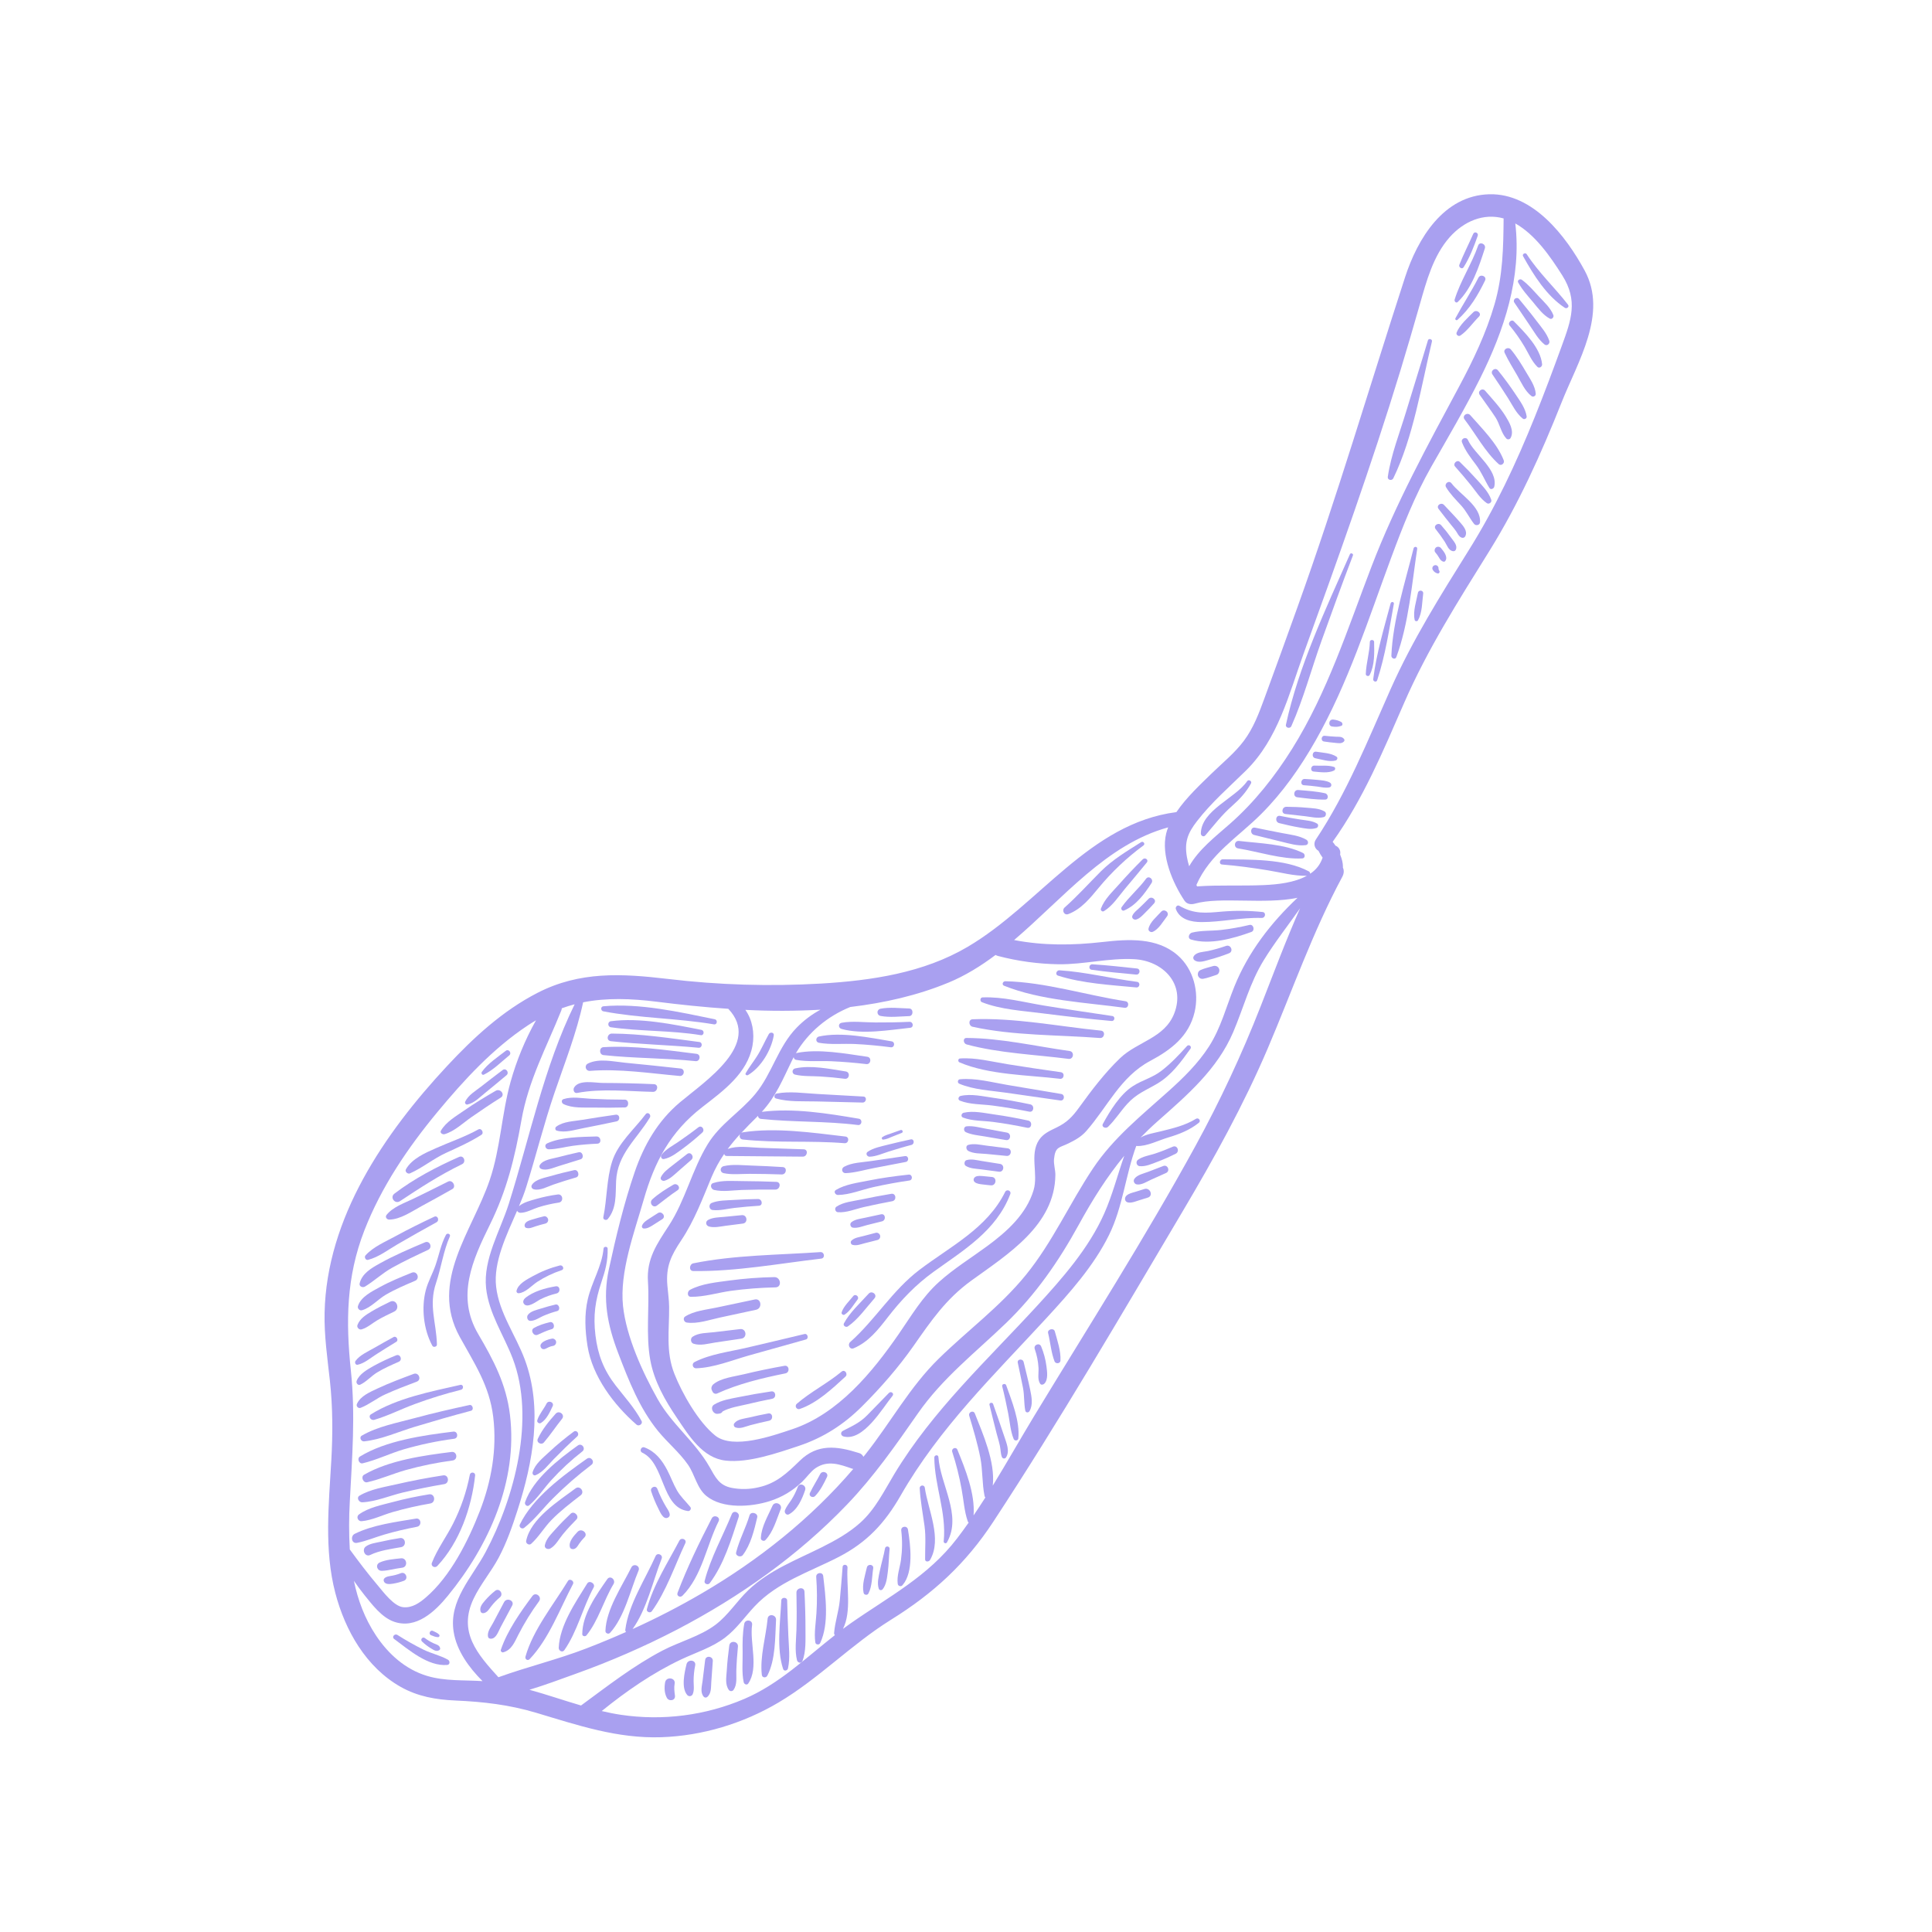 <svg xmlns="http://www.w3.org/2000/svg" xmlns:xlink="http://www.w3.org/1999/xlink" width="400" zoomAndPan="magnify" viewBox="0 0 300 300" height="400" preserveAspectRatio="xMidYMid meet" version="1.0"><defs><clipPath id="d4180160aa"><path d="M 50.25 30 L 248 30 L 248 270 L 50.25 270 Z M 50.25 30 " clip-rule="nonzero"/></clipPath></defs><g clip-path="url(#d4180160aa)"><path fill="#a9a0f0" d="M 231.262 85.566 C 235.789 78.281 239.316 70.457 242.48 62.492 C 245 56.141 249.699 48.703 246.07 42.016 C 243.156 36.652 238.051 29.996 231.266 30.164 C 224.16 30.344 220.125 37.051 218.176 43.051 C 212.625 60.141 207.566 77.328 201.48 94.254 C 199.781 98.984 198.078 103.719 196.34 108.434 C 195.492 110.746 194.637 113.039 193.152 115.027 C 191.734 116.926 189.852 118.438 188.164 120.082 C 186.477 121.727 184.215 123.824 182.668 126.105 C 169.152 127.852 161.41 140.465 150.238 147.035 C 143.371 151.078 135.328 152.258 127.496 152.727 C 119.543 153.191 111.613 152.953 103.699 152.008 C 96.574 151.168 90.039 150.789 83.473 154.164 C 78.051 156.949 73.527 161.117 69.41 165.543 C 59.684 175.992 50.715 189.078 50.402 203.859 C 50.328 207.402 50.84 210.891 51.227 214.402 C 51.676 218.508 51.68 222.582 51.449 226.703 C 51.062 233.555 50.309 240.613 52.066 247.348 C 53.586 253.172 56.844 258.906 62.223 261.941 C 64.867 263.434 67.688 263.922 70.699 264.055 C 75.055 264.246 79.059 264.707 83.262 265.961 C 89.719 267.895 95.867 269.988 102.707 269.754 C 109.086 269.535 115.391 267.617 120.879 264.371 C 127.109 260.684 132.191 255.348 138.367 251.504 C 144.953 247.41 149.961 242.809 154.234 236.301 C 164.551 220.586 174.102 204.191 183.688 188.02 C 188.516 179.875 193.105 171.574 196.828 162.859 C 200.641 153.922 203.816 144.73 208.43 136.152 C 208.719 135.609 208.711 135.113 208.52 134.703 C 208.52 134.66 208.527 134.617 208.531 134.574 C 208.539 134.035 208.367 133.359 208.094 132.691 C 208.094 132.652 208.105 132.617 208.109 132.578 C 208.148 132.309 208.098 132.055 207.961 131.816 C 207.82 131.578 207.625 131.41 207.367 131.309 C 207.234 131.102 207.09 130.906 206.934 130.719 C 211.664 124.094 214.754 116.668 218 109.223 C 221.68 100.777 226.418 93.359 231.262 85.566 Z M 185.855 127.527 C 188.105 124.609 190.852 122.23 193.465 119.66 C 198.449 114.758 200.117 107.875 202.43 101.477 C 207.699 86.91 212.949 72.312 217.473 57.484 C 218.508 54.086 219.496 50.676 220.473 47.258 C 221.504 43.645 222.547 39.727 225.094 36.844 C 227.285 34.371 230.363 33.047 233.48 33.918 C 233.438 38.465 233.371 42.754 232.066 47.262 C 230.777 51.707 228.773 55.91 226.594 59.977 C 221.645 69.207 216.73 78.18 212.965 87.984 C 209.285 97.574 206.129 107.5 200.645 116.266 C 197.965 120.551 194.793 124.566 190.992 127.914 C 188.633 129.992 186.168 131.875 184.652 134.512 C 184.508 134.047 184.391 133.57 184.305 133.09 C 183.883 130.711 184.465 129.332 185.855 127.527 Z M 147.23 152.602 C 149.867 151.512 152.289 150.012 154.59 148.285 C 154.711 148.359 154.844 148.41 154.98 148.445 C 158.066 149.254 161.199 149.68 164.387 149.73 C 168.309 149.773 172.203 148.73 176.102 148.941 C 180.559 149.176 184.125 152.754 182.34 157.355 C 180.84 161.219 176.625 161.719 173.914 164.324 C 171.52 166.629 169.516 169.277 167.574 171.957 C 166.516 173.422 165.68 174.293 164.055 175.082 C 163.023 175.586 162.012 176.012 161.348 177 C 159.836 179.266 161.254 182.277 160.496 184.801 C 159.379 188.539 156.336 191.258 153.293 193.496 C 150.793 195.336 148.133 196.969 145.82 199.051 C 143.219 201.387 141.543 204.273 139.578 207.117 C 135.426 213.125 130.148 219.543 123.027 221.926 C 120.008 222.934 113.84 225.133 111.066 222.918 C 108.441 220.816 105.918 216.371 104.715 213.316 C 103.348 209.848 103.941 206.531 103.902 202.926 C 103.891 201.793 103.715 200.695 103.625 199.57 C 103.387 196.66 104.184 194.992 105.789 192.586 C 107.852 189.492 109.078 186.152 110.504 182.746 C 111.035 181.488 111.684 180.301 112.457 179.176 C 112.5 179.398 112.637 179.504 112.863 179.5 C 116.785 179.555 120.723 179.551 124.652 179.602 C 125.375 179.609 125.551 178.492 124.805 178.465 C 122.527 178.387 120.254 178.301 117.977 178.23 C 116.371 178.18 114.523 177.84 112.992 178.418 C 113.605 177.602 114.258 176.82 114.953 176.074 C 114.75 176.387 114.855 176.887 115.324 176.941 C 120.527 177.512 125.895 177.082 131.137 177.516 C 131.801 177.57 131.949 176.559 131.277 176.48 C 126.176 175.883 120.445 175.039 115.328 175.828 C 115.234 175.844 115.152 175.883 115.078 175.945 C 115.898 175.062 116.773 174.188 117.703 173.266 C 117.707 173.391 117.75 173.5 117.836 173.59 C 117.922 173.684 118.027 173.73 118.152 173.742 C 123.152 174.273 128.199 174.059 133.215 174.691 C 133.848 174.773 133.977 173.812 133.348 173.711 C 128.539 172.895 123.172 172.02 118.289 172.648 C 120.484 170.27 121.535 167.637 122.961 164.707 C 123.051 164.52 123.148 164.336 123.242 164.152 C 123.277 164.41 123.426 164.555 123.68 164.586 C 125.445 164.895 127.305 164.707 129.098 164.789 C 130.891 164.867 132.715 165.023 134.516 165.23 C 135.246 165.312 135.398 164.199 134.668 164.094 C 131.254 163.609 127.102 162.812 123.684 163.512 C 123.648 163.523 123.613 163.539 123.578 163.555 C 125.5 160.289 128.5 157.797 132.027 156.367 C 137.312 155.738 142.461 154.57 147.23 152.598 Z M 127.406 156.785 C 126.039 157.52 124.816 158.441 123.73 159.551 C 120.789 162.555 119.91 166.703 117.277 169.879 C 114.941 172.695 111.832 174.492 109.883 177.684 C 107.43 181.707 106.418 186.395 103.836 190.352 C 101.992 193.18 100.387 195.469 100.613 198.984 C 100.867 202.957 100.262 207.25 100.973 211.18 C 101.57 214.473 103.246 217.418 105.102 220.156 C 106.953 222.898 109.078 226.414 112.699 226.805 C 116.246 227.188 120.719 225.621 124.066 224.508 C 127.84 223.246 131.008 221.211 133.824 218.41 C 136.734 215.516 139.535 212.305 141.887 208.945 C 144.625 205.039 146.879 201.719 150.82 198.859 C 156.438 194.785 163.801 190.277 163.879 182.426 C 163.879 181.652 163.594 180.754 163.664 180.008 C 163.859 178.008 164.48 178.25 165.906 177.547 C 166.957 177.031 167.891 176.52 168.68 175.625 C 171.984 171.863 173.984 167.203 178.598 164.742 C 181.816 163.023 184.605 160.938 185.496 157.164 C 186.234 154.035 185.324 150.465 182.855 148.324 C 179.645 145.535 175.195 145.824 171.25 146.27 C 166.531 146.805 162.055 146.852 157.469 145.969 C 165.145 139.43 171.82 131.102 181.391 128.473 C 181.27 128.777 181.168 129.086 181.09 129.402 C 180.246 132.789 182.09 137.121 183.938 139.871 C 184.301 140.41 184.969 140.484 185.535 140.32 C 189.422 139.199 196.32 140.477 201.477 139.41 C 197.316 143.332 193.836 147.832 191.672 153.188 C 190.41 156.32 189.582 159.609 187.738 162.484 C 186.039 165.133 183.762 167.363 181.434 169.449 C 177.246 173.211 172.891 176.688 169.73 181.414 C 166.086 186.863 163.457 192.852 159.301 197.969 C 155.309 202.879 150.262 206.574 145.77 210.969 C 141.277 215.363 138.309 220.867 134.449 225.746 C 134.324 225.902 134.195 226.055 134.07 226.211 C 133.926 225.906 133.695 225.711 133.371 225.621 C 129.938 224.531 126.926 224.145 124.176 226.836 C 122.215 228.742 120.555 230.336 117.797 230.945 C 116.41 231.27 115.02 231.301 113.621 231.035 C 111.66 230.652 111.09 229.395 110.176 227.785 C 107.965 223.883 104.316 221.168 102.113 217.242 C 99.773 213.082 97.254 207.574 96.742 202.801 C 96.184 197.496 98.508 191.34 99.949 186.301 C 101.645 180.371 104.09 175.762 109.023 171.93 C 112.27 169.406 116.062 166.703 116.848 162.363 C 117.199 160.422 116.832 158.348 115.738 156.812 C 119.629 157.016 123.52 157.008 127.406 156.785 Z M 54.316 240.598 C 54.176 238.129 54.176 235.66 54.316 233.191 C 54.672 226.348 55.211 219.688 54.484 212.844 C 53.68 205.23 53.77 198.273 56.586 191.043 C 59.215 184.289 63.328 178.219 67.934 172.664 C 72.051 167.699 76.555 162.797 81.969 159.219 C 82.391 158.938 82.809 158.676 83.23 158.43 C 81.527 161.469 80.211 164.664 79.273 168.02 C 77.883 173.023 77.719 178.309 76.043 183.238 C 73.34 191.203 66.656 198.973 71.383 207.574 C 73.68 211.746 76.008 215.168 76.59 220.039 C 77.191 225.027 76.309 230.012 74.496 234.668 C 72.711 239.258 69.953 244.762 66.148 248.031 C 65.168 248.875 64.008 249.707 62.621 249.566 C 61.172 249.426 59.586 247.281 58.641 246.16 C 57.121 244.367 55.703 242.496 54.316 240.598 Z M 66.305 260.23 C 62.941 259.219 60.289 256.828 58.375 253.945 C 56.625 251.309 55.57 248.445 54.953 245.469 C 55.477 246.223 56.016 246.965 56.594 247.684 C 57.805 249.176 59.258 251.137 61.164 251.812 C 64.609 253.027 67.539 250.242 69.535 247.801 C 75.922 239.988 80.422 229.98 79.188 219.711 C 78.617 214.949 76.648 211.223 74.262 207.16 C 70.816 201.301 73.348 195.688 76.098 190.109 C 78.695 184.836 79.945 179.742 80.961 173.98 C 82.059 167.73 84.828 162.703 87.156 156.914 C 87.199 156.805 87.227 156.688 87.234 156.566 C 87.898 156.328 88.562 156.117 89.23 155.945 C 84.449 165.688 82.254 176.648 79.004 186.93 C 77.691 191.098 75 195.508 75.48 200.016 C 75.902 203.953 78.234 207.324 79.613 210.945 C 83.16 220.223 79.91 232.547 75.402 241.012 C 73.289 244.98 69.668 248.492 70.441 253.379 C 70.906 256.305 72.801 258.914 74.926 261.043 C 72.043 260.855 69.098 261.074 66.305 260.23 Z M 73.543 248.238 C 74.609 245.996 76.266 244.07 77.434 241.875 C 78.676 239.539 79.551 237.02 80.359 234.508 C 82.77 227.043 84.305 218.668 81.48 211.086 C 80.082 207.332 77.512 203.879 77.039 199.816 C 76.594 195.984 78.625 191.852 80.293 188.004 C 80.406 188.211 80.578 188.32 80.816 188.324 C 81.754 188.316 82.707 187.746 83.594 187.465 C 84.633 187.141 85.691 186.898 86.77 186.738 C 87.574 186.613 87.422 185.367 86.609 185.477 C 85.469 185.629 84.352 185.863 83.246 186.176 C 82.359 186.434 81.305 186.684 80.586 187.297 C 81.02 186.27 81.426 185.266 81.719 184.297 C 83.234 179.445 84.457 174.523 86.098 169.707 C 87.676 165.07 89.523 160.434 90.547 155.637 C 94.172 154.922 97.938 155.039 102.043 155.555 C 105.609 156.004 109.316 156.395 113.09 156.648 C 118.289 162.137 109.523 167.855 105.578 171.172 C 102.141 174.066 99.996 177.789 98.551 182.004 C 96.887 186.863 95.637 192.043 94.551 197.059 C 93.531 201.758 94.32 205.734 96.016 210.168 C 97.625 214.371 99.305 218.68 102.18 222.207 C 103.648 224.008 105.484 225.512 106.82 227.422 C 107.898 228.961 108.207 231.094 109.703 232.305 C 112.215 234.336 116.637 234.008 119.508 233.098 C 121.438 232.484 123.129 231.473 124.582 230.066 C 125.258 229.414 125.891 228.477 126.648 227.965 C 128.562 226.68 130.441 227.406 132.332 228.059 C 132.387 228.074 132.441 228.09 132.496 228.098 C 125.863 235.855 117.766 242.273 108.969 247.418 C 105.484 249.453 101.902 251.297 98.227 252.961 C 100.441 249.863 101.375 245.516 102.742 242.031 C 102.984 241.418 102.066 241.023 101.797 241.629 C 100.203 245.215 97.594 249.125 97.098 253.055 C 97.078 253.191 97.117 253.309 97.215 253.41 C 95.184 254.312 93.129 255.164 91.051 255.965 C 86.621 257.68 81.887 258.816 77.395 260.441 C 74.172 256.895 71.07 253.414 73.543 248.238 Z M 82.215 262.387 C 84.652 261.645 87.051 260.754 89.359 259.918 C 94.785 257.977 100.059 255.68 105.172 253.023 C 114.891 247.941 123.93 241.555 131.531 233.621 C 135.707 229.262 139.07 224.438 142.508 219.504 C 146.355 213.977 151.391 210.09 156.191 205.473 C 160.812 201.027 164.391 195.859 167.465 190.258 C 169.648 186.281 171.871 182.738 174.578 179.465 C 173.531 182.43 172.758 185.512 171.469 188.422 C 169.074 193.824 164.988 198.469 161.031 202.777 C 153.289 211.207 144.848 218.992 138.879 228.871 C 137.273 231.535 135.91 234.375 133.555 236.473 C 131.805 238.039 129.73 239.195 127.645 240.238 C 123.688 242.219 119.445 243.809 116.195 246.922 C 114.418 248.625 113.09 250.789 111.113 252.285 C 108.695 254.105 105.523 254.906 102.848 256.309 C 98.316 258.691 94.332 261.812 90.223 264.828 C 87.551 264.047 84.902 263.129 82.215 262.387 Z M 185.637 177.93 C 177.816 192.207 169.016 205.98 160.574 219.898 C 158.422 223.453 156.352 227.117 154.156 230.688 C 154.566 227 152.617 222.645 151.375 219.488 C 151.148 218.914 150.328 219.27 150.5 219.84 C 151.141 221.977 151.785 224.125 152.219 226.312 C 152.609 228.293 152.484 230.344 152.883 232.301 C 152.902 232.387 152.941 232.465 153.008 232.527 C 152.41 233.461 151.801 234.391 151.176 235.312 C 151.434 231.914 149.895 228.141 148.668 225.117 C 148.453 224.594 147.688 224.914 147.863 225.441 C 148.484 227.355 148.973 229.301 149.324 231.277 C 149.637 232.93 149.723 234.641 150.273 236.234 C 150.301 236.312 150.348 236.375 150.414 236.426 C 149.832 237.254 149.238 238.074 148.621 238.875 C 144.09 244.801 138.043 247.902 132.078 252.078 C 131.68 252.355 131.289 252.637 130.898 252.93 C 132.27 250.195 131.41 246.262 131.602 243.402 C 131.633 242.918 130.879 242.809 130.84 243.305 C 130.699 245.039 130.578 246.781 130.402 248.516 C 130.23 250.246 129.652 251.875 129.52 253.566 C 129.512 253.695 129.551 253.805 129.641 253.902 C 125.098 257.457 120.996 261.488 115.57 263.809 C 112.559 265.094 109.426 265.945 106.176 266.367 C 102.926 266.785 99.68 266.754 96.441 266.277 C 95.426 266.129 94.426 265.922 93.434 265.691 C 97.234 262.609 101.352 259.762 105.754 257.684 C 108.043 256.602 110.555 255.832 112.594 254.281 C 114.379 252.922 115.645 251.066 117.164 249.445 C 120.734 245.633 125.727 244.094 130.25 241.754 C 134.641 239.484 137.395 236.508 139.844 232.242 C 145.887 221.684 154.324 213.547 162.484 204.68 C 166.074 200.781 169.844 196.574 172.203 191.781 C 174.363 187.395 174.77 182.449 176.438 177.934 C 176.465 177.941 176.488 177.949 176.516 177.949 C 178.066 178.035 179.91 177.066 181.391 176.629 C 183.113 176.121 184.742 175.48 186.152 174.348 C 186.543 174.035 186.109 173.477 185.695 173.734 C 184.035 174.766 182.137 175.199 180.262 175.668 C 179.293 175.914 178.039 176.09 177.105 176.641 C 177.938 175.785 178.809 174.945 179.742 174.121 C 184.336 170.059 189.035 166.039 191.496 160.254 C 193.09 156.512 194.066 152.645 196.211 149.141 C 197.926 146.34 199.984 143.738 201.875 141.043 C 199.648 146.059 197.738 151.203 195.73 156.32 C 192.824 163.738 189.461 170.941 185.637 177.93 Z M 215.926 107.023 C 212.387 114.961 209.16 123.113 204.312 130.379 C 204.219 130.52 204.156 130.672 204.125 130.84 C 204.094 131.008 204.098 131.176 204.137 131.34 C 204.18 131.508 204.25 131.656 204.355 131.793 C 204.457 131.926 204.586 132.035 204.734 132.117 C 204.914 132.492 205.129 132.844 205.375 133.176 C 205.016 134.23 204.371 135.066 203.438 135.676 C 203.445 135.512 203.375 135.387 203.234 135.305 C 199.469 133.293 194.031 133.496 189.875 133.43 C 189.367 133.422 189.23 134.199 189.766 134.242 C 192.148 134.43 194.531 134.762 196.887 135.145 C 198.883 135.465 200.898 136.039 202.926 135.992 C 200.984 137.07 198.367 137.344 196.223 137.438 C 192.746 137.59 189.336 137.395 185.879 137.637 L 185.777 137.414 C 187.879 132.586 192.262 129.988 195.863 126.375 C 199.207 123.023 201.91 119.164 204.246 115.059 C 209.359 106.086 212.453 96.219 216.027 86.586 C 217.816 81.762 219.715 76.918 222.266 72.445 C 224.848 67.918 227.5 63.422 229.832 58.754 C 233.566 51.266 236.293 43.066 235.293 34.695 C 238.391 36.43 240.746 39.848 242.59 42.762 C 245.078 46.703 243.98 49.695 242.492 53.77 C 241.152 57.453 239.781 61.125 238.316 64.758 C 235.441 71.902 232.176 78.879 228.082 85.414 C 223.652 92.504 219.344 99.359 215.926 107.023 Z M 215.926 107.023 " fill-opacity="1" fill-rule="nonzero"/></g><path fill="#a9a0f0" d="M 202.336 132.453 C 199.465 131.035 195.543 130.957 192.402 130.582 C 191.656 130.492 191.504 131.621 192.246 131.738 C 195.434 132.25 198.992 133.465 202.219 133.297 C 202.684 133.273 202.695 132.633 202.336 132.453 Z M 202.336 132.453 " fill-opacity="1" fill-rule="nonzero"/><path fill="#a9a0f0" d="M 194.742 129.652 C 196.141 130.004 197.551 130.355 198.961 130.691 C 200.199 130.988 201.461 131.391 202.742 131.234 C 203.215 131.172 203.211 130.602 202.859 130.395 C 201.762 129.75 200.379 129.609 199.141 129.371 C 197.723 129.098 196.309 128.82 194.895 128.52 C 194.164 128.367 194.039 129.48 194.742 129.652 Z M 194.742 129.652 " fill-opacity="1" fill-rule="nonzero"/><path fill="#a9a0f0" d="M 204.527 127.891 C 203.754 127.426 202.844 127.402 201.957 127.262 C 200.895 127.094 199.832 126.914 198.777 126.691 C 198.059 126.539 197.938 127.641 198.629 127.812 C 199.676 128.07 200.73 128.316 201.793 128.496 C 202.664 128.637 203.574 128.855 204.426 128.57 C 204.688 128.48 204.785 128.047 204.527 127.891 Z M 204.527 127.891 " fill-opacity="1" fill-rule="nonzero"/><path fill="#a9a0f0" d="M 205.598 125.957 C 204.766 125.504 203.777 125.504 202.844 125.418 C 201.816 125.324 200.789 125.289 199.762 125.277 C 199.059 125.266 198.867 126.32 199.609 126.398 C 200.629 126.504 201.648 126.625 202.668 126.742 C 203.59 126.852 204.551 127.102 205.469 126.898 C 205.715 126.859 205.852 126.719 205.883 126.477 C 205.918 126.23 205.82 126.059 205.598 125.957 Z M 205.598 125.957 " fill-opacity="1" fill-rule="nonzero"/><path fill="#a9a0f0" d="M 201.449 123.801 C 202.891 123.973 204.309 124.18 205.762 124.16 C 206.359 124.152 206.273 123.289 205.762 123.18 C 204.391 122.871 202.996 122.793 201.598 122.672 C 200.871 122.605 200.715 123.711 201.449 123.801 Z M 201.449 123.801 " fill-opacity="1" fill-rule="nonzero"/><path fill="#a9a0f0" d="M 202.473 121.93 C 203.156 121.98 203.84 122.043 204.516 122.133 C 205.137 122.215 205.777 122.383 206.395 122.273 C 206.805 122.199 206.836 121.703 206.5 121.516 C 205.941 121.203 205.277 121.18 204.652 121.109 C 203.973 121.039 203.289 120.992 202.605 120.957 C 201.984 120.926 201.844 121.887 202.473 121.93 Z M 202.473 121.93 " fill-opacity="1" fill-rule="nonzero"/><path fill="#a9a0f0" d="M 203.988 119.805 C 204.961 119.895 206.23 120.094 207.137 119.656 C 207.355 119.551 207.418 119.176 207.137 119.086 C 206.203 118.777 205.078 118.945 204.109 118.883 C 203.523 118.848 203.383 119.758 203.988 119.805 Z M 203.988 119.805 " fill-opacity="1" fill-rule="nonzero"/><path fill="#a9a0f0" d="M 204.262 117.746 C 205.23 117.926 206.402 118.344 207.379 118.098 C 207.625 118.035 207.797 117.684 207.543 117.504 C 206.672 116.914 205.41 116.895 204.398 116.727 C 203.742 116.617 203.613 117.625 204.262 117.746 Z M 204.262 117.746 " fill-opacity="1" fill-rule="nonzero"/><path fill="#a9a0f0" d="M 205.598 115.141 C 206.191 115.23 206.781 115.305 207.379 115.355 C 207.859 115.398 208.328 115.508 208.691 115.133 C 208.793 115 208.793 114.867 208.691 114.734 C 208.363 114.336 207.879 114.418 207.398 114.395 C 206.84 114.363 206.277 114.316 205.719 114.254 C 205.156 114.188 205.027 115.059 205.598 115.141 Z M 205.598 115.141 " fill-opacity="1" fill-rule="nonzero"/><path fill="#a9a0f0" d="M 206.871 112.816 C 207.113 112.852 207.355 112.867 207.602 112.859 C 207.824 112.836 208.043 112.789 208.254 112.719 C 208.562 112.629 208.48 112.227 208.254 112.102 C 207.863 111.891 207.449 111.77 207.012 111.734 C 206.316 111.656 206.168 112.738 206.871 112.816 Z M 206.871 112.816 " fill-opacity="1" fill-rule="nonzero"/><path fill="#a9a0f0" d="M 243.477 47.309 C 241.398 44.621 238.926 42.34 237.059 39.461 C 236.859 39.156 236.312 39.453 236.5 39.777 C 238.137 42.711 240.121 45.906 242.98 47.793 C 243.293 48 243.734 47.641 243.477 47.309 Z M 243.477 47.309 " fill-opacity="1" fill-rule="nonzero"/><path fill="#a9a0f0" d="M 240.645 49.473 C 240.98 49.656 241.324 49.246 241.207 48.93 C 240.762 47.793 239.773 46.91 238.949 46.027 C 238.129 45.148 237.297 44.152 236.301 43.438 C 236.035 43.246 235.547 43.516 235.742 43.859 C 236.367 45.004 237.27 45.984 238.105 46.977 C 238.848 47.879 239.594 48.906 240.645 49.473 Z M 240.645 49.473 " fill-opacity="1" fill-rule="nonzero"/><path fill="#a9a0f0" d="M 235.156 47 C 235.945 48.156 236.715 49.324 237.504 50.477 C 238.215 51.512 238.844 52.688 239.824 53.484 C 240.215 53.801 240.719 53.363 240.574 52.922 C 240.176 51.727 239.266 50.727 238.516 49.73 C 237.672 48.609 236.781 47.531 235.891 46.449 C 235.516 45.996 234.82 46.512 235.156 47 Z M 235.156 47 " fill-opacity="1" fill-rule="nonzero"/><path fill="#a9a0f0" d="M 236.742 53.852 C 237.375 54.922 237.84 56.094 238.734 56.973 C 239.031 57.266 239.488 56.918 239.457 56.566 C 239.227 54.043 236.75 51.605 235.066 49.891 C 234.699 49.516 234.074 50.133 234.406 50.535 C 235.27 51.578 236.051 52.688 236.742 53.852 Z M 236.742 53.852 " fill-opacity="1" fill-rule="nonzero"/><path fill="#a9a0f0" d="M 236.984 57.805 C 236.27 56.586 235.512 55.348 234.602 54.258 C 234.219 53.801 233.363 54.199 233.645 54.797 C 234.207 55.996 234.922 57.137 235.586 58.285 C 236.211 59.363 236.797 60.738 237.809 61.504 C 237.953 61.605 238.102 61.613 238.254 61.527 C 238.406 61.441 238.48 61.309 238.469 61.133 C 238.375 59.938 237.574 58.816 236.984 57.805 Z M 236.984 57.805 " fill-opacity="1" fill-rule="nonzero"/><path fill="#a9a0f0" d="M 235.34 61.238 C 234.484 59.949 233.578 58.715 232.605 57.512 C 232.176 56.977 231.363 57.582 231.75 58.152 C 232.566 59.355 233.375 60.57 234.152 61.801 C 234.844 62.898 235.426 64.172 236.449 64.996 C 236.582 65.094 236.723 65.105 236.867 65.023 C 237.012 64.941 237.078 64.82 237.059 64.652 C 236.863 63.387 236.039 62.289 235.34 61.238 Z M 235.34 61.238 " fill-opacity="1" fill-rule="nonzero"/><path fill="#a9a0f0" d="M 229.77 61.316 C 230.582 62.48 231.449 63.625 232.223 64.816 C 232.867 65.797 233.098 67.223 233.879 68.066 C 233.926 68.121 233.98 68.164 234.047 68.191 C 234.113 68.215 234.18 68.227 234.25 68.215 C 234.324 68.207 234.387 68.184 234.445 68.141 C 234.504 68.102 234.547 68.047 234.578 67.984 C 235.148 66.898 234.367 65.578 233.793 64.641 C 232.902 63.199 231.727 61.957 230.621 60.68 C 230.18 60.16 229.371 60.746 229.77 61.316 Z M 229.77 61.316 " fill-opacity="1" fill-rule="nonzero"/><path fill="#a9a0f0" d="M 227.418 65.129 C 229.137 67.371 230.617 70.184 232.723 72.07 C 233.109 72.418 233.676 71.93 233.504 71.488 C 232.496 68.871 230.129 66.551 228.305 64.469 C 227.84 63.938 226.977 64.555 227.418 65.129 Z M 227.418 65.129 " fill-opacity="1" fill-rule="nonzero"/><path fill="#a9a0f0" d="M 227.941 68.32 C 227.68 67.734 226.789 68.094 227.02 68.691 C 227.523 69.988 228.359 71.07 229.191 72.172 C 230.055 73.32 230.535 74.562 231.273 75.766 C 231.484 76.109 231.957 75.891 232.031 75.566 C 232.637 72.91 228.926 70.516 227.941 68.32 Z M 227.941 68.32 " fill-opacity="1" fill-rule="nonzero"/><path fill="#a9a0f0" d="M 229.336 74.484 C 228.48 73.531 227.594 72.617 226.672 71.723 C 226.254 71.32 225.551 72.004 225.938 72.438 C 226.809 73.418 227.656 74.406 228.473 75.426 C 229.207 76.348 229.859 77.414 230.836 78.102 C 231.02 78.238 231.203 78.238 231.387 78.102 C 231.574 77.965 231.625 77.789 231.547 77.57 C 231.133 76.371 230.168 75.414 229.336 74.484 Z M 229.336 74.484 " fill-opacity="1" fill-rule="nonzero"/><path fill="#a9a0f0" d="M 225.395 75.055 C 224.98 74.508 224.211 75.113 224.555 75.676 C 225.199 76.73 226.047 77.574 226.875 78.477 C 227.703 79.379 228.164 80.418 228.891 81.348 C 229.152 81.684 229.777 81.57 229.812 81.105 C 230.016 78.633 226.699 76.785 225.395 75.055 Z M 225.395 75.055 " fill-opacity="1" fill-rule="nonzero"/><path fill="#a9a0f0" d="M 226.727 81.113 C 225.926 80.184 225.066 79.305 224.23 78.41 C 223.777 77.926 222.957 78.492 223.391 79.039 C 224.039 79.871 224.68 80.719 225.352 81.535 C 225.602 81.844 225.867 82.145 226.09 82.473 C 226.34 82.836 226.449 83.191 226.828 83.422 C 227.09 83.582 227.402 83.539 227.543 83.238 C 227.91 82.453 227.223 81.688 226.727 81.113 Z M 226.727 81.113 " fill-opacity="1" fill-rule="nonzero"/><path fill="#a9a0f0" d="M 225.359 83.535 C 224.867 82.844 224.34 82.18 223.777 81.547 C 223.332 81.043 222.5 81.641 222.938 82.176 C 223.441 82.805 223.914 83.461 224.352 84.137 C 224.691 84.668 224.941 85.516 225.645 85.59 C 225.84 85.605 225.98 85.527 226.062 85.348 C 226.359 84.676 225.727 84.059 225.359 83.535 Z M 225.359 83.535 " fill-opacity="1" fill-rule="nonzero"/><path fill="#a9a0f0" d="M 223.762 85.117 C 223.672 85 223.551 84.93 223.398 84.906 C 223.25 84.883 223.113 84.918 222.988 85.004 C 222.766 85.172 222.68 85.555 222.875 85.777 C 223.086 86.016 223.27 86.273 223.43 86.547 C 223.605 86.855 223.785 87.133 224.148 87.219 C 224.258 87.238 224.352 87.203 224.418 87.109 C 224.895 86.496 224.164 85.582 223.762 85.117 Z M 223.762 85.117 " fill-opacity="1" fill-rule="nonzero"/><path fill="#a9a0f0" d="M 223.387 88.418 L 223.387 88.406 C 223.387 88.387 223.387 88.371 223.379 88.352 C 223.367 88.332 223.379 88.172 223.367 88.301 C 223.391 88.121 223.328 87.973 223.191 87.859 C 223.066 87.758 222.926 87.73 222.77 87.773 C 222.695 87.793 222.625 87.832 222.566 87.887 C 222.508 87.938 222.465 88.004 222.441 88.078 C 222.414 88.156 222.406 88.23 222.418 88.309 C 222.43 88.391 222.457 88.461 222.504 88.527 C 222.68 88.801 222.926 88.973 223.242 89.047 C 223.355 89.062 223.441 89.02 223.5 88.918 C 223.555 88.816 223.551 88.723 223.488 88.625 C 223.449 88.559 223.418 88.492 223.387 88.418 Z M 223.387 88.418 " fill-opacity="1" fill-rule="nonzero"/><path fill="#a9a0f0" d="M 219.5 85.152 C 218.176 90.488 216.277 96.316 216.051 101.82 C 216.035 102.242 216.648 102.488 216.82 102.035 C 218.746 96.832 219.234 90.688 220.062 85.223 C 220.117 84.859 219.586 84.805 219.5 85.152 Z M 219.5 85.152 " fill-opacity="1" fill-rule="nonzero"/><path fill="#a9a0f0" d="M 213.844 105.641 C 215.105 101.82 215.723 97.703 216.438 93.754 C 216.496 93.426 216.016 93.383 215.938 93.684 C 214.906 97.539 213.715 101.504 213.23 105.473 C 213.191 105.82 213.727 105.996 213.844 105.641 Z M 213.844 105.641 " fill-opacity="1" fill-rule="nonzero"/><path fill="#a9a0f0" d="M 212.711 99.66 C 212.672 101.34 212.141 102.957 212.082 104.613 C 212.066 104.793 212.145 104.906 212.316 104.957 C 212.492 105.004 212.617 104.945 212.695 104.781 C 213.477 103.273 213.406 101.32 213.371 99.664 C 213.363 99.289 212.719 99.281 212.711 99.66 Z M 212.711 99.66 " fill-opacity="1" fill-rule="nonzero"/><path fill="#a9a0f0" d="M 220.172 92.059 C 219.938 93.32 219.383 94.934 219.66 96.203 C 219.672 96.352 219.754 96.434 219.898 96.457 C 220.047 96.477 220.148 96.418 220.199 96.277 C 220.852 95.156 220.824 93.434 220.992 92.168 C 221.062 91.637 220.266 91.535 220.172 92.059 Z M 220.172 92.059 " fill-opacity="1" fill-rule="nonzero"/><path fill="#a9a0f0" d="M 227.266 41.5 C 228.227 39.973 228.863 38.309 229.461 36.609 C 229.621 36.156 228.961 35.863 228.762 36.312 C 228.062 37.926 227.25 39.48 226.605 41.113 C 226.457 41.5 227.023 41.883 227.266 41.5 Z M 227.266 41.5 " fill-opacity="1" fill-rule="nonzero"/><path fill="#a9a0f0" d="M 225.875 46.52 C 225.793 46.777 226.098 47.133 226.352 46.895 C 228.562 44.785 229.652 41.406 230.566 38.574 C 230.785 37.891 229.762 37.438 229.523 38.133 C 228.527 41.012 226.762 43.629 225.875 46.52 Z M 225.875 46.52 " fill-opacity="1" fill-rule="nonzero"/><path fill="#a9a0f0" d="M 226.309 49.676 C 228.242 47.949 229.469 45.875 230.598 43.559 C 230.914 42.91 229.895 42.48 229.566 43.121 C 228.473 45.277 227.133 47.293 225.996 49.422 C 225.953 49.523 225.973 49.605 226.055 49.672 C 226.141 49.738 226.223 49.738 226.309 49.676 Z M 226.309 49.676 " fill-opacity="1" fill-rule="nonzero"/><path fill="#a9a0f0" d="M 226.793 52.086 C 227.875 51.344 228.727 50.086 229.656 49.16 C 230.16 48.66 229.289 47.977 228.789 48.473 C 227.887 49.375 226.688 50.414 226.191 51.613 C 226.121 51.797 226.16 51.953 226.316 52.074 C 226.473 52.195 226.629 52.199 226.793 52.086 Z M 226.793 52.086 " fill-opacity="1" fill-rule="nonzero"/><path fill="#a9a0f0" d="M 216.352 74.27 C 219.473 67.844 220.691 59.926 222.355 53.016 C 222.441 52.66 221.836 52.488 221.73 52.844 C 220.633 56.539 219.457 60.211 218.344 63.91 C 217.344 67.219 215.996 70.613 215.496 74.039 C 215.422 74.547 216.133 74.711 216.352 74.27 Z M 216.352 74.27 " fill-opacity="1" fill-rule="nonzero"/><path fill="#a9a0f0" d="M 200.52 112.758 C 202.41 108.508 203.633 103.879 205.211 99.492 C 206.805 95.07 208.391 90.668 210.074 86.27 C 210.133 86.117 210.086 86.012 209.938 85.949 C 209.789 85.883 209.68 85.926 209.609 86.074 C 205.891 94.496 201.625 103.496 199.68 112.531 C 199.57 113.027 200.324 113.203 200.52 112.758 Z M 200.52 112.758 " fill-opacity="1" fill-rule="nonzero"/><path fill="#a9a0f0" d="M 187.168 129.711 C 188.547 128.094 189.691 126.578 191.316 125.145 C 192.484 124.109 193.508 123.023 194.258 121.641 C 194.441 121.301 193.887 120.969 193.668 121.289 C 191.848 123.953 186.551 125.781 186.465 129.406 C 186.457 129.789 186.898 130.031 187.168 129.711 Z M 187.168 129.711 " fill-opacity="1" fill-rule="nonzero"/><path fill="#a9a0f0" d="M 195.918 142.539 C 196.504 142.555 196.648 141.672 196.043 141.617 C 193.969 141.402 191.891 141.379 189.812 141.547 C 187.23 141.781 185.438 141.98 183.117 140.648 C 182.801 140.461 182.477 140.871 182.59 141.168 C 183.203 142.789 184.969 143.18 186.578 143.18 C 189.703 143.184 192.754 142.438 195.918 142.539 Z M 195.918 142.539 " fill-opacity="1" fill-rule="nonzero"/><path fill="#a9a0f0" d="M 177.191 130.77 C 174.984 132.172 172.781 133.465 170.922 135.324 C 169.039 137.207 167.316 139.137 165.316 140.914 C 164.832 141.348 165.234 142.188 165.891 141.938 C 167.914 141.168 169.273 139.461 170.621 137.836 C 172.664 135.367 174.977 133.18 177.559 131.277 C 177.891 131.031 177.523 130.559 177.191 130.77 Z M 177.191 130.77 " fill-opacity="1" fill-rule="nonzero"/><path fill="#a9a0f0" d="M 177.449 133.43 C 176.176 134.684 174.961 135.973 173.777 137.309 C 172.754 138.465 171.508 139.605 170.957 141.07 C 170.898 141.223 170.934 141.348 171.059 141.449 C 171.188 141.551 171.316 141.555 171.453 141.461 C 172.781 140.637 173.684 139.207 174.672 138.023 C 175.812 136.664 176.953 135.309 178.074 133.93 C 178.414 133.516 177.805 133.078 177.449 133.43 Z M 177.449 133.43 " fill-opacity="1" fill-rule="nonzero"/><path fill="#a9a0f0" d="M 177.961 136.449 C 176.809 138.02 175.289 139.27 174.172 140.855 C 173.988 141.117 174.238 141.523 174.566 141.379 C 176.445 140.555 177.719 138.801 178.809 137.121 C 179.184 136.547 178.383 135.883 177.961 136.449 Z M 177.961 136.449 " fill-opacity="1" fill-rule="nonzero"/><path fill="#a9a0f0" d="M 178.336 139.582 C 177.887 140.051 177.426 140.5 176.957 140.945 C 176.559 141.32 176.074 141.668 175.844 142.168 C 175.66 142.566 176.082 142.891 176.445 142.781 C 176.992 142.621 177.453 142.098 177.844 141.703 C 178.316 141.246 178.766 140.766 179.203 140.277 C 179.695 139.734 178.824 139.062 178.336 139.582 Z M 178.336 139.582 " fill-opacity="1" fill-rule="nonzero"/><path fill="#a9a0f0" d="M 169.516 150.586 C 171.805 150.918 174.113 151.105 176.418 151.332 C 177.027 151.391 177.16 150.449 176.547 150.387 C 174.242 150.148 171.941 149.871 169.629 149.738 C 169.086 149.707 168.965 150.508 169.516 150.586 Z M 169.516 150.586 " fill-opacity="1" fill-rule="nonzero"/><path fill="#a9a0f0" d="M 164.285 151.496 C 168.125 152.719 172.449 152.941 176.441 153.328 C 177 153.383 177.121 152.531 176.555 152.457 C 172.559 151.949 168.527 150.918 164.508 150.668 C 164.059 150.641 163.789 151.336 164.285 151.496 Z M 164.285 151.496 " fill-opacity="1" fill-rule="nonzero"/><path fill="#a9a0f0" d="M 155.914 153.066 C 161.59 155.348 168.586 155.664 174.621 156.488 C 175.277 156.578 175.414 155.566 174.762 155.469 C 168.699 154.531 162.219 152.492 156.109 152.367 C 155.723 152.359 155.5 152.898 155.914 153.066 Z M 155.914 153.066 " fill-opacity="1" fill-rule="nonzero"/><path fill="#a9a0f0" d="M 152.469 155.617 C 155.41 156.777 158.793 156.953 161.914 157.355 C 165.477 157.809 169.035 158.219 172.609 158.539 C 173.109 158.582 173.215 157.836 172.715 157.766 C 169.168 157.238 165.617 156.719 162.078 156.137 C 158.961 155.625 155.742 154.75 152.57 154.875 C 152.18 154.887 152.125 155.48 152.469 155.617 Z M 152.469 155.617 " fill-opacity="1" fill-rule="nonzero"/><path fill="#a9a0f0" d="M 151.02 159.434 C 157.344 160.836 164.336 160.68 170.793 161.18 C 171.531 161.238 171.695 160.109 170.949 160.035 C 164.434 159.387 157.562 158.004 151.023 158.273 C 150.32 158.305 150.414 159.301 151.02 159.434 Z M 151.02 159.434 " fill-opacity="1" fill-rule="nonzero"/><path fill="#a9a0f0" d="M 165.926 164.422 C 166.711 164.523 166.875 163.312 166.09 163.203 C 160.848 162.465 155.375 161.191 150.082 161.176 C 149.457 161.176 149.586 162.039 150.082 162.176 C 155.141 163.547 160.719 163.75 165.926 164.422 Z M 165.926 164.422 " fill-opacity="1" fill-rule="nonzero"/><path fill="#a9a0f0" d="M 148.984 164.961 C 153.559 166.922 159.688 166.922 164.59 167.516 C 165.246 167.594 165.387 166.586 164.73 166.492 C 161.949 166.102 159.172 165.688 156.398 165.242 C 153.984 164.852 151.523 164.191 149.07 164.359 C 148.754 164.379 148.711 164.84 148.984 164.961 Z M 148.984 164.961 " fill-opacity="1" fill-rule="nonzero"/><path fill="#a9a0f0" d="M 164.781 169.871 L 156.387 168.461 C 153.969 168.055 151.496 167.363 149.051 167.59 C 148.691 167.625 148.629 168.141 148.953 168.277 C 151.207 169.23 153.809 169.328 156.223 169.676 L 164.648 170.883 C 165.297 170.973 165.422 169.98 164.781 169.871 Z M 164.781 169.871 " fill-opacity="1" fill-rule="nonzero"/><path fill="#a9a0f0" d="M 159.977 171.484 C 158.086 171.086 156.191 170.742 154.277 170.473 C 152.625 170.242 150.809 169.801 149.164 170.176 C 148.816 170.254 148.676 170.758 149.059 170.91 C 150.629 171.531 152.453 171.449 154.117 171.668 C 156.031 171.914 157.93 172.242 159.824 172.617 C 160.547 172.766 160.691 171.637 159.977 171.484 Z M 159.977 171.484 " fill-opacity="1" fill-rule="nonzero"/><path fill="#a9a0f0" d="M 159.66 174 C 157.91 173.621 156.156 173.297 154.387 173.051 C 152.855 172.84 151.156 172.43 149.637 172.789 C 149.289 172.871 149.145 173.379 149.535 173.535 C 150.992 174.094 152.684 174.012 154.23 174.215 C 156.004 174.445 157.758 174.758 159.508 175.121 C 160.223 175.27 160.367 174.156 159.66 174 Z M 159.66 174 " fill-opacity="1" fill-rule="nonzero"/><path fill="#a9a0f0" d="M 156.207 177.027 C 156.949 177.156 157.098 176.004 156.359 175.867 L 153.07 175.262 C 152.09 175.082 151.109 174.797 150.105 174.891 C 149.613 174.934 149.566 175.609 149.977 175.805 C 150.883 176.223 151.93 176.297 152.906 176.465 Z M 156.207 177.027 " fill-opacity="1" fill-rule="nonzero"/><path fill="#a9a0f0" d="M 156.457 178.309 C 155.352 178.168 154.242 178.027 153.137 177.887 C 152.203 177.766 151.285 177.527 150.367 177.773 C 149.895 177.902 150.016 178.535 150.355 178.715 C 151.195 179.16 152.246 179.098 153.176 179.184 C 154.215 179.277 155.258 179.383 156.301 179.488 C 157.055 179.566 157.219 178.402 156.457 178.309 Z M 156.457 178.309 " fill-opacity="1" fill-rule="nonzero"/><path fill="#a9a0f0" d="M 155.281 180.73 L 152.453 180.281 C 151.645 180.152 150.887 179.922 150.09 180.141 C 149.73 180.238 149.645 180.84 149.961 181.035 C 150.66 181.469 151.465 181.465 152.277 181.57 L 155.117 181.941 C 155.898 182.043 156.055 180.855 155.281 180.73 Z M 155.281 180.73 " fill-opacity="1" fill-rule="nonzero"/><path fill="#a9a0f0" d="M 154.031 182.762 C 153.598 182.719 153.168 182.668 152.734 182.633 C 152.336 182.605 151.855 182.527 151.492 182.719 C 151.164 182.887 151.059 183.312 151.367 183.566 C 151.68 183.82 152.156 183.867 152.562 183.918 C 152.992 183.977 153.426 184.012 153.855 184.059 C 154.691 184.148 154.871 182.844 154.031 182.762 Z M 154.031 182.762 " fill-opacity="1" fill-rule="nonzero"/><path fill="#a9a0f0" d="M 130.684 159.777 C 133.926 160.668 138.047 159.945 141.34 159.594 C 141.941 159.527 141.812 158.645 141.223 158.668 C 139.461 158.75 137.699 158.773 135.938 158.766 C 134.223 158.766 132.379 158.508 130.688 158.816 C 130.113 158.922 130.164 159.637 130.684 159.777 Z M 130.684 159.777 " fill-opacity="1" fill-rule="nonzero"/><path fill="#a9a0f0" d="M 127.164 161.922 C 128.988 162.246 130.902 162.027 132.75 162.113 C 134.617 162.199 136.473 162.379 138.324 162.621 C 138.918 162.699 139.039 161.797 138.449 161.699 C 134.996 161.117 130.641 160.195 127.168 160.949 C 126.637 161.066 126.598 161.82 127.164 161.922 Z M 127.164 161.922 " fill-opacity="1" fill-rule="nonzero"/><path fill="#a9a0f0" d="M 123.473 166.871 C 124.727 167.16 126.043 167.078 127.324 167.152 C 128.602 167.227 129.898 167.352 131.18 167.512 C 131.91 167.602 132.062 166.492 131.332 166.375 C 128.891 165.992 125.926 165.355 123.477 165.902 C 123.359 165.922 123.262 165.98 123.184 166.07 C 123.105 166.16 123.07 166.266 123.066 166.387 C 123.066 166.504 123.105 166.609 123.184 166.703 C 123.258 166.793 123.355 166.852 123.473 166.871 Z M 123.473 166.871 " fill-opacity="1" fill-rule="nonzero"/><path fill="#a9a0f0" d="M 134.059 170.27 C 131.68 170.129 129.297 169.996 126.926 169.871 C 124.855 169.762 122.645 169.41 120.602 169.805 C 120.254 169.871 120.074 170.457 120.496 170.574 C 122.504 171.137 124.695 170.977 126.77 171.031 C 129.152 171.094 131.547 171.148 133.938 171.203 C 134.531 171.215 134.676 170.301 134.059 170.27 Z M 134.059 170.27 " fill-opacity="1" fill-rule="nonzero"/><path fill="#a9a0f0" d="M 112.367 182.168 C 113.66 182.445 115.066 182.273 116.391 182.273 C 118.055 182.273 119.719 182.312 121.387 182.367 C 122.117 182.395 122.289 181.27 121.539 181.223 C 119.934 181.121 118.324 181.039 116.715 180.988 C 115.305 180.945 113.746 180.746 112.371 181.082 C 111.773 181.227 111.738 182.027 112.367 182.168 Z M 112.367 182.168 " fill-opacity="1" fill-rule="nonzero"/><path fill="#a9a0f0" d="M 120.398 184.719 C 121.156 184.719 121.344 183.551 120.559 183.52 C 118.84 183.453 117.121 183.41 115.402 183.402 C 113.875 183.402 112.211 183.227 110.746 183.703 C 110.168 183.891 110.391 184.664 110.887 184.777 C 112.266 185.09 113.77 184.828 115.176 184.777 C 116.914 184.723 118.652 184.703 120.398 184.719 Z M 120.398 184.719 " fill-opacity="1" fill-rule="nonzero"/><path fill="#a9a0f0" d="M 114.086 187.559 C 115.332 187.418 116.582 187.309 117.836 187.23 C 118.523 187.188 118.367 186.172 117.695 186.18 C 116.434 186.199 115.176 186.246 113.922 186.328 C 112.805 186.402 111.559 186.367 110.512 186.793 C 109.988 187.004 110.074 187.824 110.652 187.891 C 111.781 188.023 112.961 187.688 114.086 187.559 Z M 114.086 187.559 " fill-opacity="1" fill-rule="nonzero"/><path fill="#a9a0f0" d="M 110.109 190.457 C 110.926 190.676 111.82 190.457 112.645 190.344 L 115.352 189.996 C 116.191 189.887 116.031 188.602 115.184 188.688 L 112.469 188.953 C 111.637 189.035 110.727 189.02 109.98 189.418 C 109.48 189.684 109.578 190.312 110.109 190.457 Z M 110.109 190.457 " fill-opacity="1" fill-rule="nonzero"/><path fill="#a9a0f0" d="M 127.383 194.426 C 120.906 194.875 114.02 194.875 107.656 196.168 C 107.035 196.293 106.922 197.355 107.656 197.367 C 114.211 197.461 121.004 196.199 127.516 195.438 C 128.16 195.359 128.035 194.383 127.383 194.426 Z M 127.383 194.426 " fill-opacity="1" fill-rule="nonzero"/><path fill="#a9a0f0" d="M 120.426 199.902 C 121.461 199.879 121.25 198.281 120.223 198.309 C 117.898 198.352 115.586 198.527 113.281 198.836 C 111.254 199.117 108.965 199.312 107.141 200.285 C 106.711 200.512 106.645 201.363 107.281 201.367 C 109.355 201.395 111.434 200.73 113.488 200.441 C 115.789 200.129 118.102 199.949 120.426 199.902 Z M 120.426 199.902 " fill-opacity="1" fill-rule="nonzero"/><path fill="#a9a0f0" d="M 117.406 203.379 C 118.41 203.16 118.219 201.566 117.203 201.781 L 111.234 203.043 C 109.629 203.383 107.789 203.539 106.387 204.43 C 105.988 204.68 106.203 205.301 106.629 205.363 C 108.309 205.609 110.129 204.945 111.773 204.594 Z M 117.406 203.379 " fill-opacity="1" fill-rule="nonzero"/><path fill="#a9a0f0" d="M 115.125 207.863 C 116.074 207.723 115.895 206.266 114.934 206.379 L 110.898 206.859 C 109.777 207 108.5 206.926 107.543 207.57 C 107.168 207.824 107.23 208.492 107.672 208.645 C 108.77 209.016 109.977 208.625 111.102 208.457 Z M 115.125 207.863 " fill-opacity="1" fill-rule="nonzero"/><path fill="#a9a0f0" d="M 124.93 207.145 C 121.93 207.863 118.926 208.578 115.918 209.277 C 113.289 209.895 110.293 210.25 107.879 211.484 C 107.762 211.531 107.676 211.613 107.617 211.727 C 107.562 211.84 107.547 211.961 107.582 212.086 C 107.613 212.207 107.68 212.305 107.785 212.379 C 107.891 212.449 108.008 212.477 108.137 212.465 C 110.844 212.371 113.641 211.23 116.234 210.492 C 119.203 209.652 122.176 208.82 125.148 207.992 C 125.625 207.855 125.418 207.027 124.93 207.145 Z M 124.93 207.145 " fill-opacity="1" fill-rule="nonzero"/><path fill="#a9a0f0" d="M 121.957 213.258 C 122.695 213.105 122.562 211.949 121.809 212.082 C 119.707 212.453 117.605 212.887 115.523 213.391 C 114.031 213.754 111.996 213.953 110.789 214.934 C 110.531 215.141 110.371 215.535 110.531 215.859 C 110.566 215.934 110.605 216.012 110.641 216.09 C 110.699 216.223 110.793 216.32 110.93 216.379 C 111.066 216.438 111.203 216.441 111.34 216.387 C 114.684 214.863 118.355 213.988 121.957 213.258 Z M 121.957 213.258 " fill-opacity="1" fill-rule="nonzero"/><path fill="#a9a0f0" d="M 119.898 217.203 C 120.617 217.066 120.496 215.945 119.75 216.059 C 118.078 216.305 116.414 216.598 114.762 216.93 C 113.43 217.199 112.066 217.387 110.891 218.105 C 110.191 218.523 110.715 219.645 111.469 219.535 L 111.738 219.496 C 111.949 219.461 112.105 219.352 112.211 219.164 C 113.328 218.551 114.781 218.344 115.977 218.059 C 117.273 217.746 118.578 217.465 119.898 217.203 Z M 119.898 217.203 " fill-opacity="1" fill-rule="nonzero"/><path fill="#a9a0f0" d="M 119.289 219.48 C 118.301 219.668 117.312 219.871 116.332 220.109 C 115.582 220.285 114.527 220.352 114.035 220.996 C 113.945 221.105 113.922 221.227 113.957 221.363 C 113.988 221.496 114.07 221.59 114.199 221.645 C 114.938 221.926 115.758 221.504 116.488 221.309 C 117.465 221.051 118.449 220.816 119.43 220.609 C 120.137 220.449 120.012 219.34 119.289 219.48 Z M 119.289 219.48 " fill-opacity="1" fill-rule="nonzero"/><path fill="#a9a0f0" d="M 156.078 185.082 C 153.277 190.754 147.586 193.523 142.762 197.188 C 138.562 200.379 135.93 204.91 132.02 208.391 C 131.566 208.793 131.941 209.621 132.562 209.359 C 134.852 208.391 136.344 206.492 137.836 204.566 C 139.945 201.84 142.164 199.512 144.969 197.484 C 149.68 194.086 154.715 191.109 156.875 185.422 C 157.078 184.898 156.328 184.582 156.078 185.082 Z M 156.078 185.082 " fill-opacity="1" fill-rule="nonzero"/><path fill="#a9a0f0" d="M 134.887 200.879 C 133.59 202.32 131.969 203.766 131.047 205.484 C 130.848 205.855 131.355 206.176 131.66 205.965 C 133.262 204.855 134.512 203.051 135.789 201.602 C 136.285 201.039 135.383 200.328 134.887 200.879 Z M 134.887 200.879 " fill-opacity="1" fill-rule="nonzero"/><path fill="#a9a0f0" d="M 132.488 201.258 C 131.898 202.008 131.012 202.824 130.703 203.738 C 130.648 203.887 130.68 204.008 130.805 204.102 C 130.926 204.199 131.051 204.203 131.18 204.113 C 131.992 203.594 132.582 202.543 133.16 201.793 C 133.496 201.355 132.832 200.828 132.488 201.258 Z M 132.488 201.258 " fill-opacity="1" fill-rule="nonzero"/><path fill="#a9a0f0" d="M 137.156 176.957 C 137.633 176.918 138.113 176.68 138.559 176.496 L 140.023 175.918 C 140.312 175.805 140.137 175.371 139.848 175.473 L 138.355 176.004 C 137.91 176.16 137.395 176.293 137.008 176.574 C 136.922 176.641 136.902 176.723 136.941 176.82 C 136.977 176.922 137.051 176.965 137.156 176.957 Z M 137.156 176.957 " fill-opacity="1" fill-rule="nonzero"/><path fill="#a9a0f0" d="M 135.031 179.613 C 136.035 179.582 137.07 179.102 138.023 178.805 C 139.188 178.445 140.348 178.086 141.523 177.785 C 142.055 177.645 141.969 176.805 141.414 176.926 C 140.234 177.188 139.051 177.441 137.879 177.746 C 136.844 178.016 135.609 178.238 134.723 178.855 C 134.352 179.117 134.641 179.621 135.031 179.613 Z M 135.031 179.613 " fill-opacity="1" fill-rule="nonzero"/><path fill="#a9a0f0" d="M 140.52 179.52 C 138.773 179.777 137.027 180.02 135.281 180.285 C 133.93 180.492 132.281 180.508 131.07 181.176 C 130.562 181.453 130.723 182.188 131.328 182.164 C 132.766 182.109 134.301 181.641 135.715 181.375 C 137.359 181.07 138.996 180.742 140.637 180.43 C 141.211 180.32 141.109 179.434 140.52 179.52 Z M 140.52 179.52 " fill-opacity="1" fill-rule="nonzero"/><path fill="#a9a0f0" d="M 129.797 184.777 C 129.375 185.027 129.73 185.562 130.109 185.555 C 131.945 185.531 133.836 184.73 135.629 184.332 C 137.48 183.922 139.336 183.578 141.211 183.309 C 141.793 183.223 141.684 182.328 141.094 182.395 C 138.992 182.621 136.898 182.906 134.832 183.324 C 133.172 183.66 131.258 183.895 129.797 184.777 Z M 129.797 184.777 " fill-opacity="1" fill-rule="nonzero"/><path fill="#a9a0f0" d="M 138.402 185.375 C 136.828 185.637 135.262 185.934 133.703 186.262 C 132.441 186.531 130.957 186.648 129.879 187.375 C 129.535 187.602 129.688 188.195 130.098 188.23 C 131.43 188.34 132.824 187.734 134.117 187.438 C 135.59 187.102 137.062 186.801 138.551 186.523 C 139.277 186.387 139.141 185.25 138.402 185.375 Z M 138.402 185.375 " fill-opacity="1" fill-rule="nonzero"/><path fill="#a9a0f0" d="M 136.809 188.555 C 135.984 188.727 135.164 188.902 134.348 189.086 C 133.645 189.246 132.812 189.316 132.23 189.762 C 132.062 189.895 132.004 190.066 132.059 190.27 C 132.113 190.477 132.246 190.598 132.453 190.633 C 133.172 190.738 133.945 190.406 134.633 190.23 C 135.402 190.031 136.176 189.84 136.949 189.652 C 137.625 189.488 137.516 188.41 136.809 188.555 Z M 136.809 188.555 " fill-opacity="1" fill-rule="nonzero"/><path fill="#a9a0f0" d="M 135.91 191.449 L 133.984 191.953 C 133.391 192.109 132.723 192.18 132.258 192.605 C 132.121 192.711 132.074 192.852 132.121 193.02 C 132.164 193.188 132.27 193.285 132.441 193.312 C 133.051 193.461 133.68 193.199 134.262 193.051 L 136.195 192.562 C 136.363 192.535 136.492 192.449 136.586 192.309 C 136.68 192.168 136.703 192.016 136.664 191.852 C 136.621 191.684 136.523 191.562 136.375 191.484 C 136.227 191.402 136.07 191.391 135.91 191.449 Z M 135.91 191.449 " fill-opacity="1" fill-rule="nonzero"/><path fill="#a9a0f0" d="M 93.688 157.039 C 99.309 158.113 105.191 158.102 110.867 159.062 C 111.379 159.148 111.477 158.363 110.973 158.266 C 105.488 157.145 99.312 155.742 93.691 156.254 C 93.227 156.297 93.262 156.961 93.688 157.039 Z M 93.688 157.039 " fill-opacity="1" fill-rule="nonzero"/><path fill="#a9a0f0" d="M 108.91 159.918 C 104.496 159.051 99.363 157.98 94.855 158.574 C 94.328 158.645 94.32 159.434 94.855 159.512 C 99.465 160.176 104.164 159.977 108.805 160.738 C 109.332 160.828 109.434 160.02 108.91 159.918 Z M 108.91 159.918 " fill-opacity="1" fill-rule="nonzero"/><path fill="#a9a0f0" d="M 94.863 161.676 C 99.375 162.176 103.941 162.258 108.465 162.695 C 109.043 162.754 109.168 161.875 108.586 161.801 C 104.117 161.215 99.531 160.516 95.02 160.492 C 94.281 160.488 94.074 161.586 94.863 161.676 Z M 94.863 161.676 " fill-opacity="1" fill-rule="nonzero"/><path fill="#a9a0f0" d="M 108.152 163.637 C 103.445 163.055 98.461 162.324 93.711 162.602 C 93.008 162.641 93.008 163.758 93.711 163.836 C 98.445 164.348 103.254 164.281 108.004 164.773 C 108.73 164.848 108.887 163.73 108.152 163.637 Z M 108.152 163.637 " fill-opacity="1" fill-rule="nonzero"/><path fill="#a9a0f0" d="M 105.684 165.918 C 102.82 165.598 99.953 165.297 97.086 165.023 C 95.227 164.844 93.055 164.297 91.305 165.137 C 91.172 165.199 91.07 165.293 91.008 165.426 C 90.941 165.559 90.93 165.695 90.965 165.84 C 91.004 165.98 91.082 166.094 91.203 166.18 C 91.324 166.262 91.457 166.297 91.605 166.285 C 96.184 165.922 100.965 166.668 105.531 167.074 C 106.273 167.145 106.438 166 105.684 165.918 Z M 105.684 165.918 " fill-opacity="1" fill-rule="nonzero"/><path fill="#a9a0f0" d="M 101.547 168.348 C 98.914 168.23 96.277 168.168 93.645 168.16 C 92.383 168.16 89.914 167.586 89.148 168.871 C 88.941 169.219 89.125 169.809 89.625 169.711 C 93.332 168.992 97.629 169.465 101.391 169.543 C 102.141 169.562 102.324 168.383 101.547 168.348 Z M 101.547 168.348 " fill-opacity="1" fill-rule="nonzero"/><path fill="#a9a0f0" d="M 92.203 171.984 C 93.812 172.016 95.418 172.004 97.023 171.965 C 97.707 171.949 97.723 170.758 97.023 170.754 C 95.254 170.754 93.484 170.707 91.715 170.617 C 90.316 170.539 88.844 170.238 87.492 170.672 C 87.129 170.789 87.191 171.281 87.484 171.43 C 88.883 172.125 90.672 171.953 92.203 171.984 Z M 92.203 171.984 " fill-opacity="1" fill-rule="nonzero"/><path fill="#a9a0f0" d="M 95.594 173.094 C 93.871 173.348 92.148 173.59 90.43 173.887 C 89.086 174.117 87.488 174.117 86.367 174.953 C 86.172 175.094 86.176 175.48 86.441 175.559 C 87.793 175.953 89.242 175.418 90.598 175.176 C 92.312 174.855 94.02 174.484 95.73 174.129 C 96.371 173.988 96.27 172.992 95.594 173.094 Z M 95.594 173.094 " fill-opacity="1" fill-rule="nonzero"/><path fill="#a9a0f0" d="M 85.215 178.465 C 86.477 178.453 87.738 178.082 88.973 177.918 C 90.207 177.75 91.492 177.648 92.754 177.59 C 93.484 177.559 93.332 176.445 92.613 176.469 C 90.195 176.547 87.219 176.527 84.977 177.535 C 84.445 177.77 84.684 178.465 85.215 178.465 Z M 85.215 178.465 " fill-opacity="1" fill-rule="nonzero"/><path fill="#a9a0f0" d="M 86.781 181.062 C 87.902 180.723 89.023 180.359 90.145 180.02 C 90.758 179.832 90.496 178.781 89.863 178.922 C 88.777 179.164 87.695 179.414 86.621 179.703 C 85.754 179.934 84.367 180.07 83.848 180.871 C 83.766 180.977 83.742 181.094 83.777 181.219 C 83.809 181.348 83.887 181.438 84.004 181.492 C 84.828 181.859 85.957 181.312 86.781 181.062 Z M 86.781 181.062 " fill-opacity="1" fill-rule="nonzero"/><path fill="#a9a0f0" d="M 89.152 181.699 C 87.973 181.961 86.797 182.246 85.637 182.586 C 84.672 182.867 83.211 183.078 82.613 183.953 C 82.406 184.258 82.566 184.586 82.902 184.676 C 83.871 184.93 85.066 184.227 85.984 183.922 C 87.133 183.535 88.285 183.164 89.453 182.832 C 90.086 182.652 89.809 181.551 89.152 181.699 Z M 89.152 181.699 " fill-opacity="1" fill-rule="nonzero"/><path fill="#a9a0f0" d="M 85.117 189.371 C 85.082 189.082 84.77 188.793 84.465 188.867 C 83.941 188.992 83.426 189.129 82.922 189.285 C 82.473 189.426 81.82 189.555 81.551 189.973 C 81.41 190.188 81.41 190.594 81.73 190.672 C 82.219 190.812 82.672 190.586 83.133 190.434 C 83.594 190.281 84.113 190.137 84.609 190.016 C 84.922 189.953 85.156 189.707 85.117 189.371 Z M 85.117 189.371 " fill-opacity="1" fill-rule="nonzero"/><path fill="#a9a0f0" d="M 95.602 215.141 C 93.754 212.762 92.82 210.352 92.461 207.344 C 92.094 204.281 92.422 201.969 93.391 199.078 C 93.996 197.277 94.402 195.801 94.355 193.879 C 94.344 193.516 93.75 193.516 93.719 193.879 C 93.461 196.66 91.898 199.031 91.277 201.723 C 90.715 204.113 90.848 206.625 91.234 209.039 C 91.996 213.738 95.312 218.145 98.848 221.227 C 99.207 221.539 99.855 221.094 99.621 220.652 C 98.551 218.625 96.992 216.938 95.602 215.141 Z M 95.602 215.141 " fill-opacity="1" fill-rule="nonzero"/><path fill="#a9a0f0" d="M 194.023 143.621 C 192.559 143.973 191.078 144.234 189.582 144.406 C 188.105 144.57 186.527 144.457 185.086 144.816 C 184.621 144.934 184.344 145.703 184.938 145.887 C 187.848 146.773 191.543 145.719 194.309 144.715 C 194.906 144.508 194.664 143.48 194.023 143.621 Z M 194.023 143.621 " fill-opacity="1" fill-rule="nonzero"/><path fill="#a9a0f0" d="M 190.844 148.023 C 191.586 147.727 191.125 146.621 190.383 146.879 C 189.461 147.203 188.523 147.469 187.57 147.676 C 186.871 147.828 185.812 147.801 185.379 148.461 C 185.305 148.555 185.277 148.664 185.289 148.781 C 185.305 148.902 185.359 149 185.449 149.078 C 186.129 149.621 187.156 149.188 187.91 148.988 C 188.906 148.727 189.887 148.402 190.844 148.023 Z M 190.844 148.023 " fill-opacity="1" fill-rule="nonzero"/><path fill="#a9a0f0" d="M 189.293 150.426 C 189.133 150.031 188.719 149.902 188.336 150.02 C 187.711 150.207 187.043 150.352 186.445 150.617 C 186.188 150.723 186.039 150.91 186.004 151.188 C 185.977 151.383 186.023 151.559 186.141 151.715 C 186.312 151.934 186.535 152.027 186.809 151.992 C 187.512 151.867 188.211 151.59 188.891 151.379 C 189.266 151.266 189.434 150.773 189.293 150.426 Z M 189.293 150.426 " fill-opacity="1" fill-rule="nonzero"/><path fill="#a9a0f0" d="M 172.051 174.977 C 173.172 173.887 173.984 172.574 175.027 171.422 C 176.473 169.82 177.969 169.297 179.727 168.25 C 181.938 166.926 183.379 164.887 184.863 162.836 C 184.91 162.762 184.926 162.68 184.914 162.594 C 184.898 162.504 184.859 162.434 184.789 162.379 C 184.719 162.324 184.641 162.301 184.551 162.309 C 184.465 162.312 184.391 162.352 184.328 162.414 C 183.109 163.77 181.809 165.148 180.355 166.266 C 178.957 167.352 177.367 167.715 175.922 168.648 C 173.93 169.93 172.371 172.469 171.258 174.508 C 170.984 175.008 171.711 175.309 172.051 174.977 Z M 172.051 174.977 " fill-opacity="1" fill-rule="nonzero"/><path fill="#a9a0f0" d="M 182.117 178.059 C 181.207 178.457 180.281 178.82 179.336 179.133 C 178.473 179.414 177.438 179.555 176.691 180.098 C 176.312 180.379 176.473 181.027 176.945 181.078 C 177.871 181.18 178.844 180.734 179.691 180.414 C 180.672 180.043 181.625 179.617 182.559 179.152 C 183.234 178.82 182.82 177.75 182.117 178.059 Z M 182.117 178.059 " fill-opacity="1" fill-rule="nonzero"/><path fill="#a9a0f0" d="M 180.625 181.059 C 179.832 181.367 179.035 181.676 178.234 181.977 C 177.555 182.238 176.602 182.418 176.16 183.031 C 176.102 183.109 176.07 183.195 176.055 183.293 C 176.043 183.387 176.055 183.48 176.094 183.57 C 176.129 183.66 176.184 183.734 176.262 183.797 C 176.336 183.859 176.422 183.898 176.516 183.914 C 177.27 184.035 178.059 183.492 178.727 183.188 C 179.5 182.84 180.281 182.488 181.062 182.141 C 181.75 181.836 181.328 180.781 180.625 181.059 Z M 180.625 181.059 " fill-opacity="1" fill-rule="nonzero"/><path fill="#a9a0f0" d="M 177.707 184.629 L 176.273 185.074 C 175.805 185.215 175.277 185.32 174.91 185.664 C 174.547 186.012 174.633 186.637 175.191 186.723 C 175.754 186.809 176.234 186.582 176.734 186.43 L 178.25 185.957 C 179.125 185.684 178.59 184.355 177.707 184.629 Z M 177.707 184.629 " fill-opacity="1" fill-rule="nonzero"/><path fill="#a9a0f0" d="M 163.789 206.73 C 163.625 206.145 162.602 206.402 162.75 207 C 163.105 208.438 163.215 210.012 163.75 211.395 C 163.914 211.812 164.645 211.766 164.668 211.277 C 164.742 209.766 164.191 208.176 163.789 206.73 Z M 163.789 206.73 " fill-opacity="1" fill-rule="nonzero"/><path fill="#a9a0f0" d="M 161.668 209.07 C 161.402 208.434 160.453 208.824 160.676 209.473 C 161.012 210.43 161.207 211.414 161.262 212.426 C 161.305 213.215 161.066 214.156 161.504 214.848 C 161.66 215.098 161.988 215.031 162.16 214.859 C 162.801 214.223 162.59 212.934 162.488 212.117 C 162.348 211.066 162.074 210.051 161.668 209.07 Z M 161.668 209.07 " fill-opacity="1" fill-rule="nonzero"/><path fill="#a9a0f0" d="M 158.848 215.492 C 159.074 216.668 158.984 217.863 159.203 219.027 C 159.27 219.383 159.695 219.41 159.863 219.117 C 160.441 218.105 160.184 216.875 159.961 215.777 C 159.664 214.34 159.289 212.914 158.949 211.484 C 158.809 210.926 157.914 211.016 158.039 211.602 C 158.309 212.898 158.594 214.191 158.848 215.492 Z M 158.848 215.492 " fill-opacity="1" fill-rule="nonzero"/><path fill="#a9a0f0" d="M 156.238 215.098 C 156.117 214.762 155.539 214.898 155.621 215.258 C 155.98 216.668 156.281 218.094 156.562 219.523 C 156.816 220.82 156.895 222.211 157.402 223.445 C 157.543 223.785 158.086 223.738 158.125 223.355 C 158.395 220.688 157.117 217.57 156.238 215.098 Z M 156.238 215.098 " fill-opacity="1" fill-rule="nonzero"/><path fill="#a9a0f0" d="M 154.207 218.004 C 154.102 217.691 153.559 217.82 153.645 218.141 C 154.016 219.625 154.367 221.109 154.754 222.586 C 154.926 223.242 155.141 223.895 155.273 224.559 C 155.391 225.137 155.363 225.699 155.578 226.254 C 155.605 226.312 155.641 226.359 155.691 226.398 C 155.742 226.438 155.797 226.461 155.859 226.473 C 155.922 226.48 155.984 226.473 156.043 226.449 C 156.102 226.43 156.152 226.391 156.191 226.344 C 156.871 225.352 156.273 224.07 155.938 223.027 C 155.391 221.348 154.785 219.684 154.207 218.004 Z M 154.207 218.004 " fill-opacity="1" fill-rule="nonzero"/><path fill="#a9a0f0" d="M 145.078 226.328 C 145.121 230.758 146.977 234.785 146.543 239.281 C 146.52 239.355 146.531 239.426 146.566 239.492 C 146.605 239.559 146.664 239.605 146.738 239.625 C 146.812 239.645 146.883 239.637 146.949 239.598 C 147.02 239.559 147.062 239.504 147.082 239.43 C 149.395 235.258 146 230.508 145.715 226.246 C 145.684 225.828 145.074 225.926 145.078 226.328 Z M 145.078 226.328 " fill-opacity="1" fill-rule="nonzero"/><path fill="#a9a0f0" d="M 142.812 231.105 C 142.922 233.078 143.289 234.992 143.559 236.945 C 143.797 238.688 143.633 240.391 143.652 242.137 C 143.652 242.582 144.238 242.531 144.41 242.242 C 146.348 238.941 144.09 234.422 143.602 231.004 C 143.527 230.496 142.785 230.598 142.812 231.105 Z M 142.812 231.105 " fill-opacity="1" fill-rule="nonzero"/><path fill="#a9a0f0" d="M 139.945 237.648 C 140.125 239.18 140.109 240.707 139.902 242.234 C 139.73 243.449 139.234 244.703 139.398 245.93 C 139.422 246.113 139.523 246.23 139.703 246.281 C 139.883 246.332 140.031 246.285 140.148 246.137 C 141.898 244.125 141.391 239.941 140.988 237.516 C 140.883 236.848 139.871 236.969 139.945 237.648 Z M 139.945 237.648 " fill-opacity="1" fill-rule="nonzero"/><path fill="#a9a0f0" d="M 126.742 244.871 C 126.879 246.738 126.895 248.605 126.777 250.473 C 126.691 251.977 126.398 253.504 126.598 255.004 C 126.625 255.207 126.742 255.32 126.941 255.348 C 127.141 255.375 127.281 255.297 127.367 255.113 C 128.766 252.117 128.195 247.914 127.828 244.727 C 127.742 244.027 126.688 244.168 126.742 244.871 Z M 126.742 244.871 " fill-opacity="1" fill-rule="nonzero"/><path fill="#a9a0f0" d="M 124.918 247.156 C 124.875 246.34 123.652 246.516 123.672 247.316 C 123.719 249.242 123.723 251.172 123.672 253.098 C 123.625 254.641 123.391 256.293 123.758 257.801 C 123.852 258.191 124.441 258.379 124.609 257.918 C 125.172 256.402 125.07 254.699 125.074 253.102 C 125.078 251.117 125.02 249.137 124.918 247.156 Z M 124.918 247.156 " fill-opacity="1" fill-rule="nonzero"/><path fill="#a9a0f0" d="M 122.418 254.055 C 122.348 252.203 122.266 250.355 122.23 248.504 C 122.219 247.988 121.344 247.98 121.32 248.504 C 121.168 251.816 120.547 255.961 121.602 259.16 C 121.738 259.566 122.281 259.418 122.359 259.066 C 122.715 257.457 122.484 255.684 122.418 254.055 Z M 122.418 254.055 " fill-opacity="1" fill-rule="nonzero"/><path fill="#a9a0f0" d="M 119.195 251.359 C 118.93 254.16 117.969 257.285 118.297 260.078 C 118.352 260.547 118.953 260.574 119.148 260.199 C 120.445 257.715 120.355 254.27 120.504 251.531 C 120.543 250.695 119.273 250.5 119.195 251.359 Z M 119.195 251.359 " fill-opacity="1" fill-rule="nonzero"/><path fill="#a9a0f0" d="M 115.566 252.148 C 115.301 253.602 115.285 255.062 115.316 256.535 C 115.34 258.055 115.16 259.738 115.484 261.223 C 115.551 261.523 115.977 261.723 116.184 261.418 C 117.863 258.977 116.391 255.074 116.785 252.312 C 116.898 251.523 115.711 251.371 115.566 252.148 Z M 115.566 252.148 " fill-opacity="1" fill-rule="nonzero"/><path fill="#a9a0f0" d="M 114.586 255.699 C 114.676 254.836 113.359 254.648 113.242 255.52 C 113.066 256.832 112.926 258.148 112.848 259.473 C 112.785 260.473 112.566 261.559 113.172 262.414 C 113.262 262.531 113.379 262.59 113.527 262.594 C 113.676 262.594 113.797 262.539 113.891 262.426 C 114.508 261.555 114.301 260.465 114.336 259.438 C 114.375 258.188 114.465 256.945 114.586 255.699 Z M 114.586 255.699 " fill-opacity="1" fill-rule="nonzero"/><path fill="#a9a0f0" d="M 110.684 257.926 C 110.738 257.164 109.594 256.996 109.496 257.766 C 109.363 258.848 109.23 259.93 109.098 261.012 C 108.996 261.816 108.699 262.766 109.254 263.441 C 109.32 263.527 109.406 263.578 109.512 263.594 C 109.617 263.609 109.711 263.582 109.801 263.52 C 110.488 262.953 110.387 262.023 110.449 261.191 C 110.527 260.102 110.605 259.012 110.684 257.926 Z M 110.684 257.926 " fill-opacity="1" fill-rule="nonzero"/><path fill="#a9a0f0" d="M 107.949 258.602 C 108.117 257.734 106.805 257.586 106.602 258.422 C 106.289 259.715 105.75 262.055 106.699 263.184 C 106.754 263.254 106.824 263.305 106.906 263.34 C 106.984 263.375 107.07 263.387 107.156 263.375 C 107.246 263.367 107.324 263.336 107.395 263.281 C 107.469 263.23 107.52 263.164 107.559 263.082 C 107.836 262.457 107.711 261.711 107.703 261.039 C 107.703 260.219 107.785 259.406 107.949 258.602 Z M 107.949 258.602 " fill-opacity="1" fill-rule="nonzero"/><path fill="#a9a0f0" d="M 104.758 261.441 C 104.934 260.496 103.441 260.293 103.277 261.242 C 103.137 262.043 103.16 262.898 103.543 263.625 C 103.871 264.25 104.918 264.086 104.805 263.293 C 104.723 262.672 104.645 262.07 104.758 261.441 Z M 104.758 261.441 " fill-opacity="1" fill-rule="nonzero"/><path fill="#a9a0f0" d="M 138.137 240.531 C 138.188 240.07 137.508 239.98 137.426 240.434 C 137.215 241.602 136.867 242.727 136.625 243.883 C 136.438 244.805 136.16 245.789 136.457 246.699 C 136.543 246.957 136.895 246.98 137.051 246.785 C 137.652 246.051 137.738 244.965 137.863 244.051 C 138.02 242.883 138.016 241.699 138.137 240.531 Z M 138.137 240.531 " fill-opacity="1" fill-rule="nonzero"/><path fill="#a9a0f0" d="M 134.605 243.402 C 134.336 244.594 133.82 246.078 134.094 247.297 C 134.129 247.496 134.242 247.605 134.441 247.633 C 134.637 247.66 134.781 247.586 134.863 247.402 C 135.441 246.293 135.398 244.754 135.59 243.531 C 135.691 242.895 134.746 242.785 134.605 243.402 Z M 134.605 243.402 " fill-opacity="1" fill-rule="nonzero"/><path fill="#a9a0f0" d="M 126.57 232.305 C 127.387 231.449 127.91 230.402 128.414 229.344 C 128.734 228.676 127.695 228.246 127.359 228.895 C 126.852 229.891 126.238 230.812 125.766 231.824 C 125.531 232.336 126.223 232.668 126.57 232.305 Z M 126.57 232.305 " fill-opacity="1" fill-rule="nonzero"/><path fill="#a9a0f0" d="M 122.496 235.148 C 123.832 234.445 124.559 232.746 125.02 231.383 C 125.273 230.633 124.156 230.137 123.875 230.895 C 123.617 231.594 123.293 232.254 122.895 232.879 C 122.543 233.418 122.117 233.922 121.883 234.527 C 121.75 234.875 122.113 235.348 122.496 235.148 Z M 122.496 235.148 " fill-opacity="1" fill-rule="nonzero"/><path fill="#a9a0f0" d="M 118.902 239.09 C 120.082 237.828 120.582 235.938 121.219 234.363 C 121.559 233.539 120.309 233.008 119.949 233.82 C 119.258 235.379 118.238 237.051 118.152 238.773 C 118.121 238.984 118.207 239.133 118.402 239.219 C 118.602 239.305 118.77 239.262 118.902 239.09 Z M 118.902 239.09 " fill-opacity="1" fill-rule="nonzero"/><path fill="#a9a0f0" d="M 115.34 241.473 C 116.586 239.84 117.113 237.59 117.582 235.621 C 117.742 234.949 116.602 234.621 116.391 235.297 C 115.809 237.242 114.812 239.078 114.309 241.039 C 114.164 241.605 115.016 241.898 115.34 241.473 Z M 115.34 241.473 " fill-opacity="1" fill-rule="nonzero"/><path fill="#a9a0f0" d="M 110.203 245.84 C 112.434 242.855 113.551 239.062 114.699 235.566 C 114.93 234.867 113.922 234.414 113.633 235.113 C 112.234 238.543 110.336 241.902 109.41 245.504 C 109.301 245.941 109.949 246.172 110.203 245.84 Z M 110.203 245.84 " fill-opacity="1" fill-rule="nonzero"/><path fill="#a9a0f0" d="M 105.973 247.781 C 109.027 244.723 109.703 239.977 111.586 236.223 C 111.918 235.555 110.859 235.113 110.52 235.77 C 108.594 239.492 106.699 243.41 105.211 247.328 C 105.023 247.824 105.625 248.129 105.973 247.781 Z M 105.973 247.781 " fill-opacity="1" fill-rule="nonzero"/><path fill="#a9a0f0" d="M 100.445 249.879 C 100.34 250.301 100.969 250.527 101.207 250.199 C 103.461 247.086 104.785 243.094 106.414 239.625 C 106.695 239.035 105.789 238.664 105.492 239.23 C 103.715 242.617 101.406 246.16 100.445 249.879 Z M 100.445 249.879 " fill-opacity="1" fill-rule="nonzero"/><path fill="#a9a0f0" d="M 98.035 243.387 C 96.586 246.297 94.125 249.91 94.012 253.227 C 94.004 253.422 94.09 253.559 94.27 253.633 C 94.449 253.711 94.605 253.676 94.738 253.535 C 96.98 251.082 97.887 246.891 99.156 243.871 C 99.465 243.137 98.383 242.688 98.035 243.387 Z M 98.035 243.387 " fill-opacity="1" fill-rule="nonzero"/><path fill="#a9a0f0" d="M 94.293 245.215 C 92.605 247.648 90.414 250.691 90.414 253.758 C 90.414 254.09 90.879 254.16 91.062 253.941 C 92.906 251.684 93.746 248.488 95.262 245.984 C 95.672 245.316 94.758 244.543 94.293 245.215 Z M 94.293 245.215 " fill-opacity="1" fill-rule="nonzero"/><path fill="#a9a0f0" d="M 91.18 245.887 C 89.383 248.785 86.906 252.371 86.758 255.871 C 86.738 256.312 87.316 256.676 87.625 256.242 C 89.637 253.379 90.508 249.578 92.188 246.484 C 92.492 245.906 91.527 245.316 91.18 245.887 Z M 91.18 245.887 " fill-opacity="1" fill-rule="nonzero"/><path fill="#a9a0f0" d="M 88.191 245.488 C 85.98 249.129 82.75 253.109 81.598 257.23 C 81.48 257.652 81.938 257.949 82.25 257.621 C 85.238 254.496 86.973 249.738 88.977 245.961 C 89.219 245.504 88.461 245.039 88.191 245.488 Z M 88.191 245.488 " fill-opacity="1" fill-rule="nonzero"/><path fill="#a9a0f0" d="M 82.68 247.812 C 80.848 250.266 78.77 253.223 77.785 256.141 C 77.734 256.27 77.754 256.383 77.852 256.484 C 77.949 256.582 78.062 256.609 78.191 256.559 C 79.453 256.195 79.934 254.926 80.492 253.836 C 81.426 252.016 82.496 250.281 83.707 248.633 C 84.199 247.949 83.188 247.141 82.68 247.812 Z M 82.68 247.812 " fill-opacity="1" fill-rule="nonzero"/><path fill="#a9a0f0" d="M 78.277 248.773 L 76.57 251.996 C 76.215 252.668 75.59 253.418 75.797 254.203 C 75.848 254.395 76.07 254.465 76.242 254.461 C 77.051 254.445 77.387 253.32 77.711 252.715 L 79.531 249.305 C 79.941 248.539 78.688 248.008 78.277 248.773 Z M 78.277 248.773 " fill-opacity="1" fill-rule="nonzero"/><path fill="#a9a0f0" d="M 76.891 247.016 C 76.312 247.473 75.785 247.98 75.305 248.539 C 74.898 249.02 74.426 249.562 74.621 250.219 C 74.703 250.43 74.859 250.52 75.082 250.492 C 75.66 250.402 75.926 249.879 76.258 249.449 C 76.664 248.926 77.125 248.449 77.633 248.023 C 78.242 247.5 77.52 246.512 76.891 247.016 Z M 76.891 247.016 " fill-opacity="1" fill-rule="nonzero"/><path fill="#a9a0f0" d="M 84.867 217.949 C 84.449 218.789 83.734 219.586 83.445 220.484 C 83.379 220.66 83.418 220.809 83.566 220.922 C 83.715 221.039 83.863 221.043 84.02 220.938 C 84.891 220.398 85.398 219.242 85.816 218.352 C 86.098 217.746 85.156 217.359 84.867 217.949 Z M 84.867 217.949 " fill-opacity="1" fill-rule="nonzero"/><path fill="#a9a0f0" d="M 86.277 219.527 C 85.207 220.73 84.199 221.949 83.512 223.418 C 83.242 224 84.059 224.441 84.457 223.98 C 85.461 222.809 86.305 221.516 87.273 220.316 C 87.789 219.676 86.816 218.918 86.277 219.527 Z M 86.277 219.527 " fill-opacity="1" fill-rule="nonzero"/><path fill="#a9a0f0" d="M 89.621 223.055 C 90.051 222.664 89.559 221.957 89.074 222.316 C 87.746 223.297 86.473 224.352 85.266 225.477 C 84.312 226.379 83.086 227.316 82.707 228.602 C 82.625 228.883 82.855 229.191 83.164 229.07 C 84.316 228.594 85.102 227.484 85.957 226.605 C 87.145 225.391 88.363 224.199 89.621 223.055 Z M 89.621 223.055 " fill-opacity="1" fill-rule="nonzero"/><path fill="#a9a0f0" d="M 82.176 233.746 C 83.496 232.617 84.453 231.094 85.629 229.812 C 87.102 228.199 88.699 226.723 90.422 225.379 C 91.012 224.922 90.336 224.016 89.73 224.449 C 86.742 226.594 82.797 229.648 81.535 233.246 C 81.406 233.609 81.832 234.039 82.176 233.746 Z M 82.176 233.746 " fill-opacity="1" fill-rule="nonzero"/><path fill="#a9a0f0" d="M 81.383 237.25 C 83.047 235.941 84.336 234.191 85.832 232.695 C 87.711 230.809 89.715 229.066 91.836 227.457 C 92.441 226.992 91.75 226.07 91.133 226.508 C 87.422 229.133 82.746 232.531 80.719 236.727 C 80.523 237.117 81.047 237.516 81.383 237.25 Z M 81.383 237.25 " fill-opacity="1" fill-rule="nonzero"/><path fill="#a9a0f0" d="M 89.371 231.113 C 86.727 233.09 82.398 235.789 81.699 239.277 C 81.621 239.668 82.16 240.008 82.469 239.73 C 83.664 238.652 84.484 237.207 85.613 236.043 C 87.004 234.617 88.594 233.402 90.168 232.184 C 90.848 231.66 90.059 230.602 89.371 231.113 Z M 89.371 231.113 " fill-opacity="1" fill-rule="nonzero"/><path fill="#a9a0f0" d="M 88.633 235.031 C 87.82 235.797 87.035 236.582 86.297 237.414 C 85.629 238.168 84.812 238.926 84.602 239.938 C 84.496 240.445 85.105 240.656 85.469 240.445 C 86.289 239.977 86.781 238.996 87.379 238.273 C 88.051 237.461 88.766 236.684 89.508 235.938 C 90.012 235.434 89.156 234.543 88.633 235.031 Z M 88.633 235.031 " fill-opacity="1" fill-rule="nonzero"/><path fill="#a9a0f0" d="M 89.145 240.527 C 89.551 240.387 89.73 240.004 89.957 239.672 C 90.199 239.328 90.465 239.008 90.762 238.711 C 91.375 238.086 90.289 237.215 89.688 237.859 C 89.141 238.445 88.242 239.391 88.5 240.254 C 88.578 240.516 88.914 240.609 89.145 240.527 Z M 89.145 240.527 " fill-opacity="1" fill-rule="nonzero"/><path fill="#a9a0f0" d="M 75.137 166.871 C 76.602 166.152 77.809 164.91 79.07 163.883 C 79.516 163.523 78.992 162.812 78.535 163.168 C 77.258 164.164 75.777 165.117 74.816 166.445 C 74.668 166.652 74.875 167.004 75.137 166.871 Z M 75.137 166.871 " fill-opacity="1" fill-rule="nonzero"/><path fill="#a9a0f0" d="M 72.57 171.512 C 73.672 171.281 74.531 170.34 75.395 169.652 C 76.488 168.77 77.562 167.863 78.645 166.965 C 79.141 166.555 78.562 165.762 78.043 166.16 C 76.926 167.012 75.805 167.855 74.707 168.723 C 73.84 169.406 72.707 170.047 72.234 171.07 C 72.211 171.121 72.207 171.176 72.211 171.234 C 72.219 171.289 72.242 171.34 72.273 171.387 C 72.309 171.434 72.352 171.465 72.406 171.488 C 72.457 171.512 72.512 171.52 72.57 171.512 Z M 72.57 171.512 " fill-opacity="1" fill-rule="nonzero"/><path fill="#a9a0f0" d="M 69.023 176.117 C 70.562 175.684 71.91 174.367 73.207 173.465 C 74.703 172.426 76.215 171.402 77.762 170.434 C 78.492 169.977 77.691 168.957 76.973 169.375 C 75.301 170.348 73.641 171.348 72.051 172.457 C 70.773 173.344 69.27 174.203 68.469 175.562 C 68.258 175.906 68.715 176.199 69.023 176.117 Z M 69.023 176.117 " fill-opacity="1" fill-rule="nonzero"/><path fill="#a9a0f0" d="M 63.668 182.199 C 65.617 181.332 67.312 179.906 69.289 179.004 C 71.152 178.148 73.012 177.324 74.75 176.215 C 75.207 175.922 74.766 175.109 74.281 175.375 C 72.18 176.543 69.902 177.305 67.711 178.281 C 66.031 179.027 63.992 179.895 63.039 181.551 C 62.82 181.926 63.305 182.363 63.668 182.199 Z M 63.668 182.199 " fill-opacity="1" fill-rule="nonzero"/><path fill="#a9a0f0" d="M 62.102 186.52 C 65.242 184.441 68.34 182.418 71.746 180.777 C 72.445 180.438 72.012 179.324 71.289 179.645 C 67.789 181.199 64.285 183.016 61.238 185.355 C 60.492 185.93 61.328 187.031 62.102 186.52 Z M 62.102 186.52 " fill-opacity="1" fill-rule="nonzero"/><path fill="#a9a0f0" d="M 69.582 183.473 C 67.824 184.363 66.051 185.23 64.273 186.098 C 62.848 186.797 61.043 187.379 60.027 188.648 C 59.758 188.98 60.062 189.383 60.438 189.379 C 62.18 189.355 63.941 188.109 65.434 187.301 C 67.043 186.43 68.645 185.543 70.238 184.641 C 70.898 184.262 70.266 183.121 69.582 183.473 Z M 69.582 183.473 " fill-opacity="1" fill-rule="nonzero"/><path fill="#a9a0f0" d="M 61.738 193.207 C 63.734 192.047 65.746 190.91 67.773 189.797 C 68.285 189.516 67.98 188.676 67.426 188.934 C 65.398 189.883 63.398 190.871 61.434 191.945 C 59.855 192.809 57.961 193.594 56.754 194.941 C 56.52 195.203 56.777 195.727 57.141 195.633 C 58.805 195.207 60.262 194.066 61.738 193.207 Z M 61.738 193.207 " fill-opacity="1" fill-rule="nonzero"/><path fill="#a9a0f0" d="M 66.473 194.078 C 67.211 193.734 66.754 192.582 66 192.902 C 63.625 193.91 61.246 194.918 58.996 196.172 C 57.676 196.906 56.211 197.742 55.844 199.293 C 55.73 199.773 56.332 199.992 56.672 199.781 C 58.133 198.891 59.355 197.711 60.883 196.859 C 62.699 195.844 64.586 194.961 66.473 194.078 Z M 66.473 194.078 " fill-opacity="1" fill-rule="nonzero"/><path fill="#a9a0f0" d="M 59.895 201.051 C 61.352 200.199 62.91 199.539 64.461 198.879 C 65.266 198.535 64.766 197.293 63.953 197.617 C 62.254 198.301 60.555 198.992 58.949 199.875 C 57.738 200.539 56.066 201.363 55.602 202.746 C 55.52 202.961 55.559 203.145 55.715 203.309 C 55.875 203.469 56.062 203.512 56.273 203.434 C 57.598 203.035 58.691 201.758 59.895 201.051 Z M 59.895 201.051 " fill-opacity="1" fill-rule="nonzero"/><path fill="#a9a0f0" d="M 61.215 203.66 C 62.176 203.203 61.559 201.656 60.594 202.121 C 59.633 202.586 58.633 203.082 57.699 203.641 C 56.828 204.164 55.91 204.727 55.52 205.707 C 55.438 205.922 55.477 206.113 55.641 206.277 C 55.801 206.441 55.992 206.484 56.211 206.406 C 57.078 206.133 57.773 205.5 58.543 205.035 C 59.402 204.523 60.312 204.094 61.215 203.66 Z M 61.215 203.66 " fill-opacity="1" fill-rule="nonzero"/><path fill="#a9a0f0" d="M 61.539 208.355 C 61.949 208.105 61.551 207.383 61.117 207.617 C 60.09 208.176 59.07 208.75 58.055 209.332 C 57.086 209.895 55.871 210.41 55.203 211.328 C 55.031 211.562 55.203 211.988 55.535 211.918 C 56.566 211.695 57.434 210.945 58.305 210.375 C 59.375 209.688 60.453 209.012 61.539 208.355 Z M 61.539 208.355 " fill-opacity="1" fill-rule="nonzero"/><path fill="#a9a0f0" d="M 61.918 211.457 C 62.555 211.176 62.16 210.188 61.516 210.453 C 60.316 210.934 59.152 211.48 58.023 212.098 C 57.055 212.652 55.797 213.336 55.379 214.426 C 55.25 214.762 55.586 215.18 55.945 215.008 C 56.902 214.555 57.641 213.676 58.551 213.117 C 59.621 212.461 60.773 211.961 61.918 211.457 Z M 61.918 211.457 " fill-opacity="1" fill-rule="nonzero"/><path fill="#a9a0f0" d="M 64.723 214.539 C 65.504 214.242 65.02 213.043 64.238 213.336 C 62.348 214.043 60.445 214.75 58.613 215.609 C 57.453 216.156 55.965 216.77 55.422 218.004 C 55.348 218.188 55.379 218.352 55.52 218.496 C 55.66 218.637 55.82 218.672 56.008 218.602 C 57.344 218.09 58.527 217.09 59.859 216.5 C 61.457 215.777 63.09 215.156 64.723 214.539 Z M 64.723 214.539 " fill-opacity="1" fill-rule="nonzero"/><path fill="#a9a0f0" d="M 57.617 219.605 C 57.098 219.93 57.598 220.621 58.105 220.473 C 60.266 219.848 62.336 218.773 64.457 218.004 C 66.789 217.141 69.164 216.406 71.582 215.805 C 72.055 215.688 71.969 214.934 71.484 215.043 C 66.895 216.082 61.656 217.094 57.617 219.605 Z M 57.617 219.605 " fill-opacity="1" fill-rule="nonzero"/><path fill="#a9a0f0" d="M 73.125 219.066 C 73.633 218.934 73.406 218.062 72.895 218.172 C 70.055 218.789 67.223 219.434 64.418 220.195 C 61.699 220.93 58.617 221.496 56.176 222.926 C 55.723 223.191 56.078 223.863 56.535 223.816 C 59.195 223.535 61.855 222.32 64.422 221.547 C 67.309 220.676 70.207 219.836 73.125 219.066 Z M 73.125 219.066 " fill-opacity="1" fill-rule="nonzero"/><path fill="#a9a0f0" d="M 70.523 223.41 C 71.238 223.312 71.102 222.215 70.387 222.301 C 65.742 222.871 59.941 223.688 55.887 226.172 C 55.402 226.473 55.75 227.355 56.309 227.223 C 58.473 226.711 60.52 225.699 62.66 225.062 C 65.238 224.312 67.863 223.762 70.523 223.41 Z M 70.523 223.41 " fill-opacity="1" fill-rule="nonzero"/><path fill="#a9a0f0" d="M 57.016 230.164 C 59.051 229.715 60.988 228.84 63 228.27 C 65.395 227.605 67.828 227.109 70.293 226.781 C 71.145 226.66 70.98 225.352 70.125 225.457 C 65.727 226.008 60.438 226.75 56.539 228.992 C 55.977 229.316 56.395 230.301 57.016 230.164 Z M 57.016 230.164 " fill-opacity="1" fill-rule="nonzero"/><path fill="#a9a0f0" d="M 68.984 230.453 C 69.848 230.305 69.684 228.957 68.809 229.094 C 66.406 229.465 64.016 229.914 61.645 230.461 C 59.73 230.902 57.535 231.23 55.832 232.242 C 55.289 232.566 55.738 233.305 56.254 233.277 C 58.363 233.18 60.535 232.238 62.582 231.75 C 64.703 231.242 66.836 230.82 68.984 230.453 Z M 68.984 230.453 " fill-opacity="1" fill-rule="nonzero"/><path fill="#a9a0f0" d="M 56.16 236.211 C 57.809 236.059 59.434 235.23 61.02 234.781 C 62.93 234.234 64.859 233.797 66.816 233.461 C 67.719 233.305 67.547 231.891 66.633 232.039 C 64.754 232.344 62.891 232.73 61.051 233.223 C 59.301 233.688 57.215 234.082 55.738 235.164 C 55.254 235.52 55.59 236.266 56.16 236.211 Z M 56.16 236.211 " fill-opacity="1" fill-rule="nonzero"/><path fill="#a9a0f0" d="M 64.746 237.078 C 65.551 236.926 65.402 235.668 64.582 235.809 C 61.527 236.324 57.871 236.773 55.074 238.176 C 54.387 238.52 54.574 239.742 55.441 239.574 C 56.883 239.297 58.27 238.695 59.684 238.285 C 61.352 237.797 63.039 237.406 64.746 237.078 Z M 64.746 237.078 " fill-opacity="1" fill-rule="nonzero"/><path fill="#a9a0f0" d="M 62.102 238.832 C 61.133 238.98 60.168 239.16 59.215 239.383 C 58.441 239.559 57.402 239.664 56.77 240.168 C 56.141 240.676 56.703 241.84 57.492 241.453 C 58.926 240.754 60.715 240.52 62.281 240.242 C 63.176 240.086 63.012 238.695 62.102 238.832 Z M 62.102 238.832 " fill-opacity="1" fill-rule="nonzero"/><path fill="#a9a0f0" d="M 62.262 241.973 C 61.191 242.094 59.945 242.172 58.957 242.625 C 58.238 242.957 58.539 243.941 59.297 243.918 C 60.336 243.887 61.406 243.555 62.445 243.434 C 63.387 243.324 63.203 241.867 62.262 241.973 Z M 62.262 241.973 " fill-opacity="1" fill-rule="nonzero"/><path fill="#a9a0f0" d="M 62.246 244.281 C 61.715 244.492 61.164 244.641 60.594 244.723 C 60.215 244.777 59.406 244.965 59.605 245.531 C 59.805 246.094 60.594 245.977 61.035 245.91 C 61.613 245.816 62.172 245.668 62.719 245.461 C 63.484 245.176 63.008 243.984 62.246 244.281 Z M 62.246 244.281 " fill-opacity="1" fill-rule="nonzero"/><path fill="#a9a0f0" d="M 67.066 242.668 C 66.855 243.199 67.527 243.562 67.906 243.164 C 71.379 239.461 73.238 234.078 73.777 229.113 C 73.836 228.582 73.059 228.48 72.953 229.004 C 72.441 231.645 71.578 234.164 70.367 236.566 C 69.328 238.629 67.906 240.52 67.066 242.668 Z M 67.066 242.668 " fill-opacity="1" fill-rule="nonzero"/><path fill="#a9a0f0" d="M 66.117 200.34 C 65.406 203.078 65.773 206.414 67.098 208.902 C 67.188 209.102 67.34 209.176 67.555 209.121 C 67.766 209.066 67.863 208.926 67.844 208.707 C 67.742 205.305 66.539 202.695 67.707 199.227 C 68.5 196.883 68.852 194.238 69.848 192.008 C 70.023 191.617 69.441 191.383 69.246 191.75 C 68.441 193.281 68.18 194.867 67.617 196.488 C 67.168 197.789 66.465 199 66.117 200.34 Z M 66.117 200.34 " fill-opacity="1" fill-rule="nonzero"/><path fill="#a9a0f0" d="M 87.211 197.234 C 87.707 197.07 87.395 196.375 86.918 196.5 C 85.445 196.879 84.043 197.438 82.715 198.172 C 81.809 198.672 80.422 199.367 80.199 200.469 C 80.188 200.566 80.219 200.652 80.289 200.723 C 80.359 200.797 80.445 200.824 80.547 200.812 C 81.594 200.738 82.566 199.609 83.422 199.047 C 84.605 198.281 85.871 197.676 87.211 197.234 Z M 87.211 197.234 " fill-opacity="1" fill-rule="nonzero"/><path fill="#a9a0f0" d="M 86.418 200.848 C 87.102 200.684 87 199.613 86.277 199.738 C 84.676 200.008 82.797 200.523 81.527 201.582 C 81.32 201.754 81.156 202.109 81.305 202.375 C 81.828 203.32 83.387 202.008 83.965 201.73 C 84.75 201.344 85.566 201.051 86.418 200.848 Z M 86.418 200.848 " fill-opacity="1" fill-rule="nonzero"/><path fill="#a9a0f0" d="M 86.516 203.582 C 87.09 203.43 86.836 202.438 86.254 202.57 C 85.492 202.742 84.746 202.957 84.012 203.191 C 83.344 203.398 82.406 203.586 81.973 204.172 C 81.734 204.484 81.883 205.102 82.348 205.105 C 83.07 205.105 83.699 204.621 84.352 204.336 C 85.055 204.031 85.773 203.781 86.516 203.582 Z M 86.516 203.582 " fill-opacity="1" fill-rule="nonzero"/><path fill="#a9a0f0" d="M 85.391 205.305 C 84.535 205.508 83.66 205.777 82.895 206.215 C 82.293 206.555 82.863 207.543 83.484 207.262 C 84.211 206.938 84.898 206.605 85.672 206.391 C 86.285 206.223 86.016 205.156 85.391 205.305 Z M 85.391 205.305 " fill-opacity="1" fill-rule="nonzero"/><path fill="#a9a0f0" d="M 85.719 207.859 C 85.414 207.91 85.125 207.992 84.84 208.109 C 84.562 208.234 84.219 208.391 84.039 208.652 C 83.895 208.836 83.883 209.031 83.992 209.234 C 84.105 209.441 84.281 209.527 84.516 209.5 C 84.785 209.43 84.988 209.285 85.234 209.18 C 85.438 209.09 85.645 209.027 85.859 208.992 C 86.016 208.969 86.141 208.898 86.238 208.773 C 86.332 208.648 86.371 208.508 86.355 208.352 C 86.336 208.199 86.262 208.07 86.137 207.977 C 86.012 207.879 85.875 207.84 85.719 207.859 Z M 85.719 207.859 " fill-opacity="1" fill-rule="nonzero"/><path fill="#a9a0f0" d="M 99.738 225.574 C 103.273 227.246 102.66 234.09 106.82 234.633 C 107.148 234.676 107.41 234.273 107.191 234.004 C 106.484 233.125 105.684 232.418 105.117 231.422 C 104.535 230.406 104.145 229.297 103.602 228.262 C 102.777 226.699 101.77 225.398 100.09 224.758 C 99.555 224.547 99.219 225.328 99.738 225.574 Z M 99.738 225.574 " fill-opacity="1" fill-rule="nonzero"/><path fill="#a9a0f0" d="M 103.434 233.992 C 102.898 233.094 102.445 232.156 102.07 231.184 C 101.828 230.559 100.906 230.941 101.113 231.566 C 101.418 232.496 101.793 233.395 102.234 234.266 C 102.461 234.711 102.969 236.016 103.691 235.668 C 104.414 235.32 103.668 234.383 103.434 233.992 Z M 103.434 233.992 " fill-opacity="1" fill-rule="nonzero"/><path fill="#a9a0f0" d="M 130.684 212.984 C 128.496 214.805 125.875 216.121 123.738 217.969 C 123.648 218.039 123.59 218.133 123.57 218.246 C 123.547 218.359 123.562 218.469 123.621 218.57 C 123.676 218.672 123.762 218.742 123.871 218.781 C 123.98 218.824 124.09 218.824 124.195 218.781 C 126.852 217.875 129.238 215.637 131.27 213.77 C 131.727 213.352 131.176 212.574 130.684 212.984 Z M 130.684 212.984 " fill-opacity="1" fill-rule="nonzero"/><path fill="#a9a0f0" d="M 180.301 141.574 C 179.625 142.332 178.562 143.18 178.34 144.199 C 178.262 144.551 178.676 144.828 178.984 144.699 C 179.93 144.305 180.598 143.074 181.211 142.297 C 181.672 141.707 180.793 141.023 180.301 141.574 Z M 180.301 141.574 " fill-opacity="1" fill-rule="nonzero"/><path fill="#a9a0f0" d="M 136.73 157.754 C 138.172 158.027 139.727 157.828 141.184 157.781 C 141.852 157.762 141.867 156.617 141.184 156.598 C 139.727 156.559 138.172 156.359 136.73 156.633 C 136.594 156.656 136.48 156.719 136.391 156.824 C 136.301 156.934 136.254 157.055 136.254 157.195 C 136.254 157.332 136.301 157.457 136.391 157.562 C 136.48 157.668 136.594 157.73 136.73 157.754 Z M 136.73 157.754 " fill-opacity="1" fill-rule="nonzero"/><path fill="#a9a0f0" d="M 100.906 173.531 C 101.172 173.09 100.586 172.574 100.258 173.016 C 98.48 175.375 95.965 177.484 95.047 180.371 C 94.184 183.078 94.266 186.203 93.684 189 C 93.602 189.391 94.145 189.574 94.375 189.293 C 95.777 187.602 95.57 185.496 95.668 183.398 C 95.867 179.176 98.875 176.906 100.906 173.531 Z M 100.906 173.531 " fill-opacity="1" fill-rule="nonzero"/><path fill="#a9a0f0" d="M 109.047 175.867 C 109.527 175.438 108.961 174.641 108.438 175.051 C 107.457 175.816 106.438 176.539 105.414 177.25 C 104.492 177.891 103.41 178.422 102.719 179.316 C 102.512 179.582 102.727 180.051 103.09 179.977 C 104.191 179.758 105.086 179.031 105.984 178.383 C 107.047 177.598 108.07 176.758 109.047 175.867 Z M 109.047 175.867 " fill-opacity="1" fill-rule="nonzero"/><path fill="#a9a0f0" d="M 106.688 179.199 L 104.371 181.004 C 103.715 181.52 103.008 182.023 102.629 182.781 C 102.449 183.148 102.859 183.438 103.191 183.344 C 104.012 183.109 104.645 182.461 105.273 181.91 L 107.355 180.09 C 107.875 179.621 107.254 178.75 106.688 179.199 Z M 106.688 179.199 " fill-opacity="1" fill-rule="nonzero"/><path fill="#a9a0f0" d="M 104.559 183.961 C 103.422 184.625 102.27 185.34 101.293 186.23 C 100.73 186.742 101.379 187.676 102.016 187.195 C 103.074 186.398 104.09 185.559 105.203 184.828 C 105.793 184.438 105.145 183.613 104.559 183.961 Z M 104.559 183.961 " fill-opacity="1" fill-rule="nonzero"/><path fill="#a9a0f0" d="M 102.145 188.375 C 101.676 188.676 101.207 188.977 100.742 189.277 C 100.332 189.543 99.883 189.836 99.695 190.312 C 99.656 190.41 99.66 190.508 99.715 190.602 C 99.766 190.695 99.848 190.75 99.953 190.762 C 100.477 190.793 100.926 190.527 101.355 190.258 C 101.852 189.945 102.344 189.629 102.84 189.312 C 103.477 188.91 102.773 187.969 102.145 188.375 Z M 102.145 188.375 " fill-opacity="1" fill-rule="nonzero"/><path fill="#a9a0f0" d="M 116.152 166.938 C 118.176 165.73 119.758 163.078 120.152 160.781 C 120.234 160.305 119.59 160.203 119.383 160.57 C 118.738 161.719 118.238 162.93 117.523 164.043 C 116.965 164.922 116.301 165.738 115.789 166.652 C 115.66 166.883 115.973 167.043 116.152 166.938 Z M 116.152 166.938 " fill-opacity="1" fill-rule="nonzero"/><path fill="#a9a0f0" d="M 131 223.055 C 134.066 223.859 137.059 218.605 138.594 216.738 C 138.895 216.375 138.348 215.965 138.035 216.293 C 136.914 217.453 135.781 218.605 134.652 219.762 C 133.484 220.953 132.324 221.43 130.891 222.176 C 130.461 222.395 130.543 222.938 131 223.055 Z M 131 223.055 " fill-opacity="1" fill-rule="nonzero"/><path fill="#a9a0f0" d="M 69.555 257.715 C 68.383 257.059 66.988 256.754 65.773 256.164 C 64.379 255.473 63.023 254.711 61.711 253.871 C 61.281 253.605 60.781 254.188 61.207 254.504 C 63.449 256.156 66.457 258.789 69.441 258.531 C 69.902 258.492 69.887 257.902 69.555 257.715 Z M 69.555 257.715 " fill-opacity="1" fill-rule="nonzero"/><path fill="#a9a0f0" d="M 65.535 254.898 C 65.965 255.305 66.434 255.664 66.938 255.969 C 67.359 256.223 67.758 256.512 68.219 256.23 C 68.348 256.133 68.383 256.008 68.324 255.859 C 68.195 255.422 67.715 255.348 67.344 255.176 C 66.855 254.953 66.398 254.68 65.969 254.355 C 65.605 254.09 65.215 254.598 65.535 254.898 Z M 65.535 254.898 " fill-opacity="1" fill-rule="nonzero"/><path fill="#a9a0f0" d="M 66.926 253.91 L 67.441 254.109 C 67.617 254.176 67.797 254.207 67.984 254.215 C 68.098 254.227 68.18 254.176 68.227 254.07 C 68.27 253.965 68.25 253.871 68.164 253.797 C 68.031 253.664 67.879 253.559 67.711 253.48 L 67.211 253.242 C 66.785 253.043 66.488 253.742 66.926 253.91 Z M 66.926 253.91 " fill-opacity="1" fill-rule="nonzero"/></svg>
